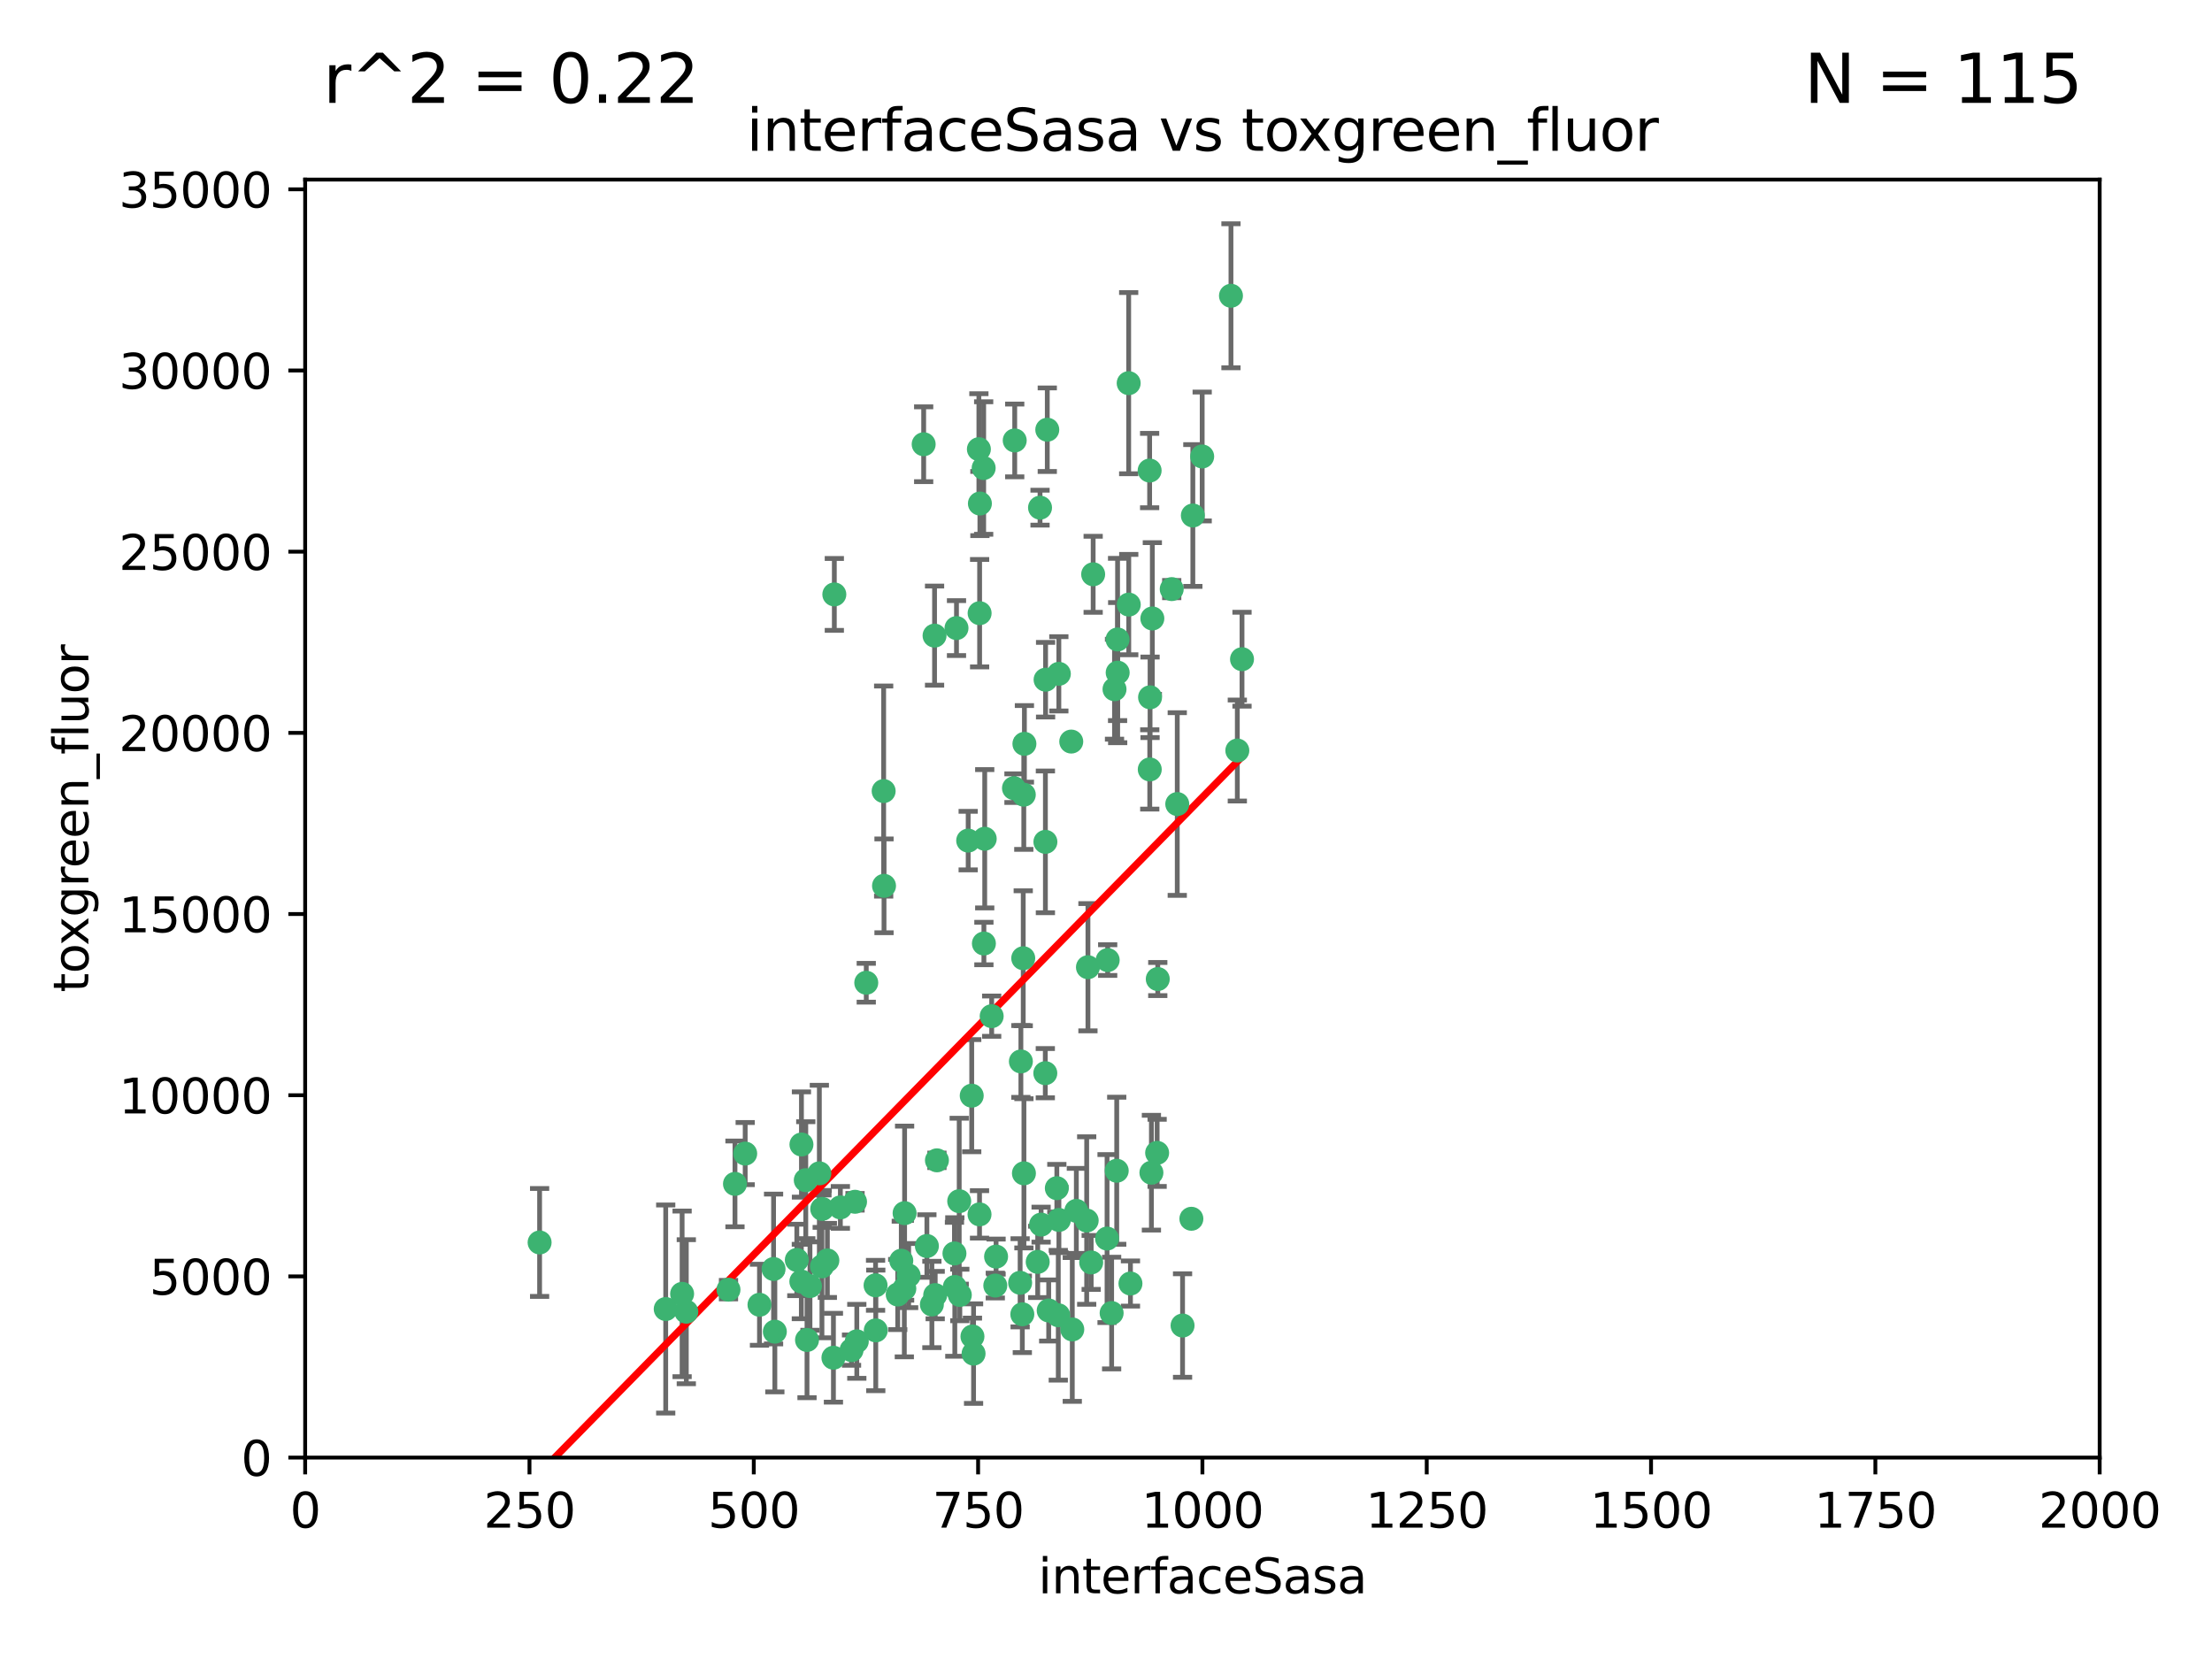 <?xml version="1.0" encoding="utf-8" standalone="no"?>
<!DOCTYPE svg PUBLIC "-//W3C//DTD SVG 1.1//EN"
  "http://www.w3.org/Graphics/SVG/1.1/DTD/svg11.dtd">
<svg xmlns:xlink="http://www.w3.org/1999/xlink" width="460.8pt" height="345.6pt" viewBox="0 0 460.8 345.6" xmlns="http://www.w3.org/2000/svg" version="1.1">
 <defs>
  <style type="text/css">*{stroke-linejoin: round; stroke-linecap: butt}</style>
 </defs>
 <g id="figure_1">
  <g id="patch_1">
   <path d="M 0 345.6 
L 460.8 345.6 
L 460.8 0 
L 0 0 
z
" style="fill: #ffffff"/>
  </g>
  <g id="axes_1">
   <g id="patch_2">
    <path d="M 63.571 303.64 
L 437.4 303.64 
L 437.4 37.411 
L 63.571 37.411 
z
" style="fill: #ffffff"/>
   </g>
   <g id="PathCollection_1">
    <defs>
     <path id="me6526ce9ba" d="M 0 1.118 
C 0.297 1.118 0.581 1 0.791 0.791 
C 1 0.581 1.118 0.297 1.118 0 
C 1.118 -0.297 1 -0.581 0.791 -0.791 
C 0.581 -1 0.297 -1.118 0 -1.118 
C -0.297 -1.118 -0.581 -1 -0.791 -0.791 
C -1 -0.581 -1.118 -0.297 -1.118 0 
C -1.118 0.297 -1 0.581 -0.791 0.791 
C -0.581 1 -0.297 1.118 0 1.118 
z
" style="stroke: #3cb371"/>
    </defs>
    <g clip-path="url(#p2eb5a6b93b)">
     <use xlink:href="#me6526ce9ba" x="239.489" y="98.026" style="fill: #3cb371; stroke: #3cb371"/>
     <use xlink:href="#me6526ce9ba" x="250.437" y="95.094" style="fill: #3cb371; stroke: #3cb371"/>
     <use xlink:href="#me6526ce9ba" x="218.168" y="89.516" style="fill: #3cb371; stroke: #3cb371"/>
     <use xlink:href="#me6526ce9ba" x="240.054" y="128.839" style="fill: #3cb371; stroke: #3cb371"/>
     <use xlink:href="#me6526ce9ba" x="258.734" y="137.321" style="fill: #3cb371; stroke: #3cb371"/>
     <use xlink:href="#me6526ce9ba" x="211.385" y="91.754" style="fill: #3cb371; stroke: #3cb371"/>
     <use xlink:href="#me6526ce9ba" x="235.142" y="125.947" style="fill: #3cb371; stroke: #3cb371"/>
     <use xlink:href="#me6526ce9ba" x="223.161" y="154.483" style="fill: #3cb371; stroke: #3cb371"/>
     <use xlink:href="#me6526ce9ba" x="248.491" y="107.386" style="fill: #3cb371; stroke: #3cb371"/>
     <use xlink:href="#me6526ce9ba" x="227.725" y="119.635" style="fill: #3cb371; stroke: #3cb371"/>
     <use xlink:href="#me6526ce9ba" x="235.125" y="79.819" style="fill: #3cb371; stroke: #3cb371"/>
     <use xlink:href="#me6526ce9ba" x="244.091" y="122.72" style="fill: #3cb371; stroke: #3cb371"/>
     <use xlink:href="#me6526ce9ba" x="241.185" y="203.953" style="fill: #3cb371; stroke: #3cb371"/>
     <use xlink:href="#me6526ce9ba" x="213.404" y="154.954" style="fill: #3cb371; stroke: #3cb371"/>
     <use xlink:href="#me6526ce9ba" x="204.131" y="104.896" style="fill: #3cb371; stroke: #3cb371"/>
     <use xlink:href="#me6526ce9ba" x="257.757" y="156.348" style="fill: #3cb371; stroke: #3cb371"/>
     <use xlink:href="#me6526ce9ba" x="216.658" y="105.756" style="fill: #3cb371; stroke: #3cb371"/>
     <use xlink:href="#me6526ce9ba" x="204.916" y="97.498" style="fill: #3cb371; stroke: #3cb371"/>
     <use xlink:href="#me6526ce9ba" x="192.417" y="92.545" style="fill: #3cb371; stroke: #3cb371"/>
     <use xlink:href="#me6526ce9ba" x="213.275" y="165.548" style="fill: #3cb371; stroke: #3cb371"/>
     <use xlink:href="#me6526ce9ba" x="206.585" y="211.686" style="fill: #3cb371; stroke: #3cb371"/>
     <use xlink:href="#me6526ce9ba" x="239.86" y="244.292" style="fill: #3cb371; stroke: #3cb371"/>
     <use xlink:href="#me6526ce9ba" x="230.751" y="200.005" style="fill: #3cb371; stroke: #3cb371"/>
     <use xlink:href="#me6526ce9ba" x="199.256" y="130.84" style="fill: #3cb371; stroke: #3cb371"/>
     <use xlink:href="#me6526ce9ba" x="216.882" y="255.109" style="fill: #3cb371; stroke: #3cb371"/>
     <use xlink:href="#me6526ce9ba" x="213.159" y="199.62" style="fill: #3cb371; stroke: #3cb371"/>
     <use xlink:href="#me6526ce9ba" x="217.777" y="175.376" style="fill: #3cb371; stroke: #3cb371"/>
     <use xlink:href="#me6526ce9ba" x="220.577" y="140.37" style="fill: #3cb371; stroke: #3cb371"/>
     <use xlink:href="#me6526ce9ba" x="203.92" y="93.572" style="fill: #3cb371; stroke: #3cb371"/>
     <use xlink:href="#me6526ce9ba" x="204.073" y="127.738" style="fill: #3cb371; stroke: #3cb371"/>
     <use xlink:href="#me6526ce9ba" x="239.579" y="145.262" style="fill: #3cb371; stroke: #3cb371"/>
     <use xlink:href="#me6526ce9ba" x="226.377" y="254.258" style="fill: #3cb371; stroke: #3cb371"/>
     <use xlink:href="#me6526ce9ba" x="227.314" y="262.988" style="fill: #3cb371; stroke: #3cb371"/>
     <use xlink:href="#me6526ce9ba" x="232.833" y="140.122" style="fill: #3cb371; stroke: #3cb371"/>
     <use xlink:href="#me6526ce9ba" x="232.635" y="243.887" style="fill: #3cb371; stroke: #3cb371"/>
     <use xlink:href="#me6526ce9ba" x="231.574" y="273.532" style="fill: #3cb371; stroke: #3cb371"/>
     <use xlink:href="#me6526ce9ba" x="256.433" y="61.614" style="fill: #3cb371; stroke: #3cb371"/>
     <use xlink:href="#me6526ce9ba" x="216.174" y="262.875" style="fill: #3cb371; stroke: #3cb371"/>
     <use xlink:href="#me6526ce9ba" x="220.589" y="254.138" style="fill: #3cb371; stroke: #3cb371"/>
     <use xlink:href="#me6526ce9ba" x="230.62" y="258.016" style="fill: #3cb371; stroke: #3cb371"/>
     <use xlink:href="#me6526ce9ba" x="194.686" y="132.411" style="fill: #3cb371; stroke: #3cb371"/>
     <use xlink:href="#me6526ce9ba" x="212.968" y="273.79" style="fill: #3cb371; stroke: #3cb371"/>
     <use xlink:href="#me6526ce9ba" x="178.12" y="250.352" style="fill: #3cb371; stroke: #3cb371"/>
     <use xlink:href="#me6526ce9ba" x="246.349" y="276.134" style="fill: #3cb371; stroke: #3cb371"/>
     <use xlink:href="#me6526ce9ba" x="248.185" y="253.893" style="fill: #3cb371; stroke: #3cb371"/>
     <use xlink:href="#me6526ce9ba" x="220.157" y="247.522" style="fill: #3cb371; stroke: #3cb371"/>
     <use xlink:href="#me6526ce9ba" x="235.495" y="267.383" style="fill: #3cb371; stroke: #3cb371"/>
     <use xlink:href="#me6526ce9ba" x="180.458" y="204.723" style="fill: #3cb371; stroke: #3cb371"/>
     <use xlink:href="#me6526ce9ba" x="211.23" y="164.19" style="fill: #3cb371; stroke: #3cb371"/>
     <use xlink:href="#me6526ce9ba" x="232.811" y="133.213" style="fill: #3cb371; stroke: #3cb371"/>
     <use xlink:href="#me6526ce9ba" x="202.811" y="281.982" style="fill: #3cb371; stroke: #3cb371"/>
     <use xlink:href="#me6526ce9ba" x="223.376" y="276.945" style="fill: #3cb371; stroke: #3cb371"/>
     <use xlink:href="#me6526ce9ba" x="239.516" y="160.289" style="fill: #3cb371; stroke: #3cb371"/>
     <use xlink:href="#me6526ce9ba" x="204.964" y="196.552" style="fill: #3cb371; stroke: #3cb371"/>
     <use xlink:href="#me6526ce9ba" x="212.512" y="267.229" style="fill: #3cb371; stroke: #3cb371"/>
     <use xlink:href="#me6526ce9ba" x="198.905" y="268.102" style="fill: #3cb371; stroke: #3cb371"/>
     <use xlink:href="#me6526ce9ba" x="202.578" y="278.414" style="fill: #3cb371; stroke: #3cb371"/>
     <use xlink:href="#me6526ce9ba" x="188.387" y="268.44" style="fill: #3cb371; stroke: #3cb371"/>
     <use xlink:href="#me6526ce9ba" x="212.669" y="221.118" style="fill: #3cb371; stroke: #3cb371"/>
     <use xlink:href="#me6526ce9ba" x="205.136" y="174.728" style="fill: #3cb371; stroke: #3cb371"/>
     <use xlink:href="#me6526ce9ba" x="194.819" y="269.79" style="fill: #3cb371; stroke: #3cb371"/>
     <use xlink:href="#me6526ce9ba" x="194.129" y="271.745" style="fill: #3cb371; stroke: #3cb371"/>
     <use xlink:href="#me6526ce9ba" x="218.463" y="272.996" style="fill: #3cb371; stroke: #3cb371"/>
     <use xlink:href="#me6526ce9ba" x="213.303" y="244.424" style="fill: #3cb371; stroke: #3cb371"/>
     <use xlink:href="#me6526ce9ba" x="161.148" y="264.357" style="fill: #3cb371; stroke: #3cb371"/>
     <use xlink:href="#me6526ce9ba" x="217.815" y="141.593" style="fill: #3cb371; stroke: #3cb371"/>
     <use xlink:href="#me6526ce9ba" x="177.389" y="281.256" style="fill: #3cb371; stroke: #3cb371"/>
     <use xlink:href="#me6526ce9ba" x="201.69" y="175.112" style="fill: #3cb371; stroke: #3cb371"/>
     <use xlink:href="#me6526ce9ba" x="199.948" y="269.764" style="fill: #3cb371; stroke: #3cb371"/>
     <use xlink:href="#me6526ce9ba" x="182.396" y="267.759" style="fill: #3cb371; stroke: #3cb371"/>
     <use xlink:href="#me6526ce9ba" x="151.757" y="268.66" style="fill: #3cb371; stroke: #3cb371"/>
     <use xlink:href="#me6526ce9ba" x="207.338" y="267.805" style="fill: #3cb371; stroke: #3cb371"/>
     <use xlink:href="#me6526ce9ba" x="175.066" y="251.524" style="fill: #3cb371; stroke: #3cb371"/>
     <use xlink:href="#me6526ce9ba" x="199.821" y="250.228" style="fill: #3cb371; stroke: #3cb371"/>
     <use xlink:href="#me6526ce9ba" x="166.935" y="266.964" style="fill: #3cb371; stroke: #3cb371"/>
     <use xlink:href="#me6526ce9ba" x="198.83" y="261.117" style="fill: #3cb371; stroke: #3cb371"/>
     <use xlink:href="#me6526ce9ba" x="184.082" y="164.794" style="fill: #3cb371; stroke: #3cb371"/>
     <use xlink:href="#me6526ce9ba" x="207.501" y="261.772" style="fill: #3cb371; stroke: #3cb371"/>
     <use xlink:href="#me6526ce9ba" x="187.755" y="262.628" style="fill: #3cb371; stroke: #3cb371"/>
     <use xlink:href="#me6526ce9ba" x="172.357" y="262.571" style="fill: #3cb371; stroke: #3cb371"/>
     <use xlink:href="#me6526ce9ba" x="165.991" y="262.474" style="fill: #3cb371; stroke: #3cb371"/>
     <use xlink:href="#me6526ce9ba" x="232.174" y="143.576" style="fill: #3cb371; stroke: #3cb371"/>
     <use xlink:href="#me6526ce9ba" x="167.858" y="245.856" style="fill: #3cb371; stroke: #3cb371"/>
     <use xlink:href="#me6526ce9ba" x="166.957" y="238.42" style="fill: #3cb371; stroke: #3cb371"/>
     <use xlink:href="#me6526ce9ba" x="224.222" y="252.246" style="fill: #3cb371; stroke: #3cb371"/>
     <use xlink:href="#me6526ce9ba" x="241.052" y="240.162" style="fill: #3cb371; stroke: #3cb371"/>
     <use xlink:href="#me6526ce9ba" x="193.088" y="259.568" style="fill: #3cb371; stroke: #3cb371"/>
     <use xlink:href="#me6526ce9ba" x="112.41" y="258.827" style="fill: #3cb371; stroke: #3cb371"/>
     <use xlink:href="#me6526ce9ba" x="171.281" y="251.838" style="fill: #3cb371; stroke: #3cb371"/>
     <use xlink:href="#me6526ce9ba" x="178.488" y="279.423" style="fill: #3cb371; stroke: #3cb371"/>
     <use xlink:href="#me6526ce9ba" x="245.245" y="167.495" style="fill: #3cb371; stroke: #3cb371"/>
     <use xlink:href="#me6526ce9ba" x="188.445" y="252.723" style="fill: #3cb371; stroke: #3cb371"/>
     <use xlink:href="#me6526ce9ba" x="217.757" y="223.562" style="fill: #3cb371; stroke: #3cb371"/>
     <use xlink:href="#me6526ce9ba" x="170.686" y="244.428" style="fill: #3cb371; stroke: #3cb371"/>
     <use xlink:href="#me6526ce9ba" x="173.619" y="282.837" style="fill: #3cb371; stroke: #3cb371"/>
     <use xlink:href="#me6526ce9ba" x="142.971" y="273.254" style="fill: #3cb371; stroke: #3cb371"/>
     <use xlink:href="#me6526ce9ba" x="220.46" y="273.991" style="fill: #3cb371; stroke: #3cb371"/>
     <use xlink:href="#me6526ce9ba" x="173.806" y="123.828" style="fill: #3cb371; stroke: #3cb371"/>
     <use xlink:href="#me6526ce9ba" x="155.238" y="240.314" style="fill: #3cb371; stroke: #3cb371"/>
     <use xlink:href="#me6526ce9ba" x="161.415" y="277.409" style="fill: #3cb371; stroke: #3cb371"/>
     <use xlink:href="#me6526ce9ba" x="195.181" y="241.718" style="fill: #3cb371; stroke: #3cb371"/>
     <use xlink:href="#me6526ce9ba" x="168.116" y="279.141" style="fill: #3cb371; stroke: #3cb371"/>
     <use xlink:href="#me6526ce9ba" x="138.681" y="272.694" style="fill: #3cb371; stroke: #3cb371"/>
     <use xlink:href="#me6526ce9ba" x="204.052" y="252.978" style="fill: #3cb371; stroke: #3cb371"/>
     <use xlink:href="#me6526ce9ba" x="187.013" y="269.669" style="fill: #3cb371; stroke: #3cb371"/>
     <use xlink:href="#me6526ce9ba" x="158.215" y="271.808" style="fill: #3cb371; stroke: #3cb371"/>
     <use xlink:href="#me6526ce9ba" x="189.29" y="265.728" style="fill: #3cb371; stroke: #3cb371"/>
     <use xlink:href="#me6526ce9ba" x="182.439" y="277.145" style="fill: #3cb371; stroke: #3cb371"/>
     <use xlink:href="#me6526ce9ba" x="226.639" y="201.488" style="fill: #3cb371; stroke: #3cb371"/>
     <use xlink:href="#me6526ce9ba" x="171.225" y="263.81" style="fill: #3cb371; stroke: #3cb371"/>
     <use xlink:href="#me6526ce9ba" x="184.157" y="184.534" style="fill: #3cb371; stroke: #3cb371"/>
     <use xlink:href="#me6526ce9ba" x="153.109" y="246.624" style="fill: #3cb371; stroke: #3cb371"/>
     <use xlink:href="#me6526ce9ba" x="142.096" y="269.532" style="fill: #3cb371; stroke: #3cb371"/>
     <use xlink:href="#me6526ce9ba" x="168.733" y="267.91" style="fill: #3cb371; stroke: #3cb371"/>
     <use xlink:href="#me6526ce9ba" x="202.428" y="228.248" style="fill: #3cb371; stroke: #3cb371"/>
    </g>
   </g>
   <g id="matplotlib.axis_1">
    <g id="xtick_1">
     <g id="line2d_1">
      <defs>
       <path id="me89f275990" d="M 0 0 
L 0 3.5 
" style="stroke: #000000; stroke-width: 0.8"/>
      </defs>
      <g>
       <use xlink:href="#me89f275990" x="63.571" y="303.64" style="stroke: #000000; stroke-width: 0.8"/>
      </g>
     </g>
     <g id="text_1">
      <!-- 0 -->
      <g transform="translate(60.39 318.238)scale(0.1 -0.1)">
       <defs>
        <path id="DejaVuSans-30" d="M 2034 4250 
Q 1547 4250 1301 3770 
Q 1056 3291 1056 2328 
Q 1056 1369 1301 889 
Q 1547 409 2034 409 
Q 2525 409 2770 889 
Q 3016 1369 3016 2328 
Q 3016 3291 2770 3770 
Q 2525 4250 2034 4250 
z
M 2034 4750 
Q 2819 4750 3233 4129 
Q 3647 3509 3647 2328 
Q 3647 1150 3233 529 
Q 2819 -91 2034 -91 
Q 1250 -91 836 529 
Q 422 1150 422 2328 
Q 422 3509 836 4129 
Q 1250 4750 2034 4750 
z
" transform="scale(0.016)"/>
       </defs>
       <use xlink:href="#DejaVuSans-30"/>
      </g>
     </g>
    </g>
    <g id="xtick_2">
     <g id="line2d_2">
      <g>
       <use xlink:href="#me89f275990" x="110.3" y="303.64" style="stroke: #000000; stroke-width: 0.8"/>
      </g>
     </g>
     <g id="text_2">
      <!-- 250 -->
      <g transform="translate(100.756 318.238)scale(0.1 -0.1)">
       <defs>
        <path id="DejaVuSans-32" d="M 1228 531 
L 3431 531 
L 3431 0 
L 469 0 
L 469 531 
Q 828 903 1448 1529 
Q 2069 2156 2228 2338 
Q 2531 2678 2651 2914 
Q 2772 3150 2772 3378 
Q 2772 3750 2511 3984 
Q 2250 4219 1831 4219 
Q 1534 4219 1204 4116 
Q 875 4013 500 3803 
L 500 4441 
Q 881 4594 1212 4672 
Q 1544 4750 1819 4750 
Q 2544 4750 2975 4387 
Q 3406 4025 3406 3419 
Q 3406 3131 3298 2873 
Q 3191 2616 2906 2266 
Q 2828 2175 2409 1742 
Q 1991 1309 1228 531 
z
" transform="scale(0.016)"/>
        <path id="DejaVuSans-35" d="M 691 4666 
L 3169 4666 
L 3169 4134 
L 1269 4134 
L 1269 2991 
Q 1406 3038 1543 3061 
Q 1681 3084 1819 3084 
Q 2600 3084 3056 2656 
Q 3513 2228 3513 1497 
Q 3513 744 3044 326 
Q 2575 -91 1722 -91 
Q 1428 -91 1123 -41 
Q 819 9 494 109 
L 494 744 
Q 775 591 1075 516 
Q 1375 441 1709 441 
Q 2250 441 2565 725 
Q 2881 1009 2881 1497 
Q 2881 1984 2565 2268 
Q 2250 2553 1709 2553 
Q 1456 2553 1204 2497 
Q 953 2441 691 2322 
L 691 4666 
z
" transform="scale(0.016)"/>
       </defs>
       <use xlink:href="#DejaVuSans-32"/>
       <use xlink:href="#DejaVuSans-35" x="63.623"/>
       <use xlink:href="#DejaVuSans-30" x="127.246"/>
      </g>
     </g>
    </g>
    <g id="xtick_3">
     <g id="line2d_3">
      <g>
       <use xlink:href="#me89f275990" x="157.028" y="303.64" style="stroke: #000000; stroke-width: 0.8"/>
      </g>
     </g>
     <g id="text_3">
      <!-- 500 -->
      <g transform="translate(147.485 318.238)scale(0.1 -0.1)">
       <use xlink:href="#DejaVuSans-35"/>
       <use xlink:href="#DejaVuSans-30" x="63.623"/>
       <use xlink:href="#DejaVuSans-30" x="127.246"/>
      </g>
     </g>
    </g>
    <g id="xtick_4">
     <g id="line2d_4">
      <g>
       <use xlink:href="#me89f275990" x="203.757" y="303.64" style="stroke: #000000; stroke-width: 0.8"/>
      </g>
     </g>
     <g id="text_4">
      <!-- 750 -->
      <g transform="translate(194.213 318.238)scale(0.1 -0.1)">
       <defs>
        <path id="DejaVuSans-37" d="M 525 4666 
L 3525 4666 
L 3525 4397 
L 1831 0 
L 1172 0 
L 2766 4134 
L 525 4134 
L 525 4666 
z
" transform="scale(0.016)"/>
       </defs>
       <use xlink:href="#DejaVuSans-37"/>
       <use xlink:href="#DejaVuSans-35" x="63.623"/>
       <use xlink:href="#DejaVuSans-30" x="127.246"/>
      </g>
     </g>
    </g>
    <g id="xtick_5">
     <g id="line2d_5">
      <g>
       <use xlink:href="#me89f275990" x="250.486" y="303.64" style="stroke: #000000; stroke-width: 0.8"/>
      </g>
     </g>
     <g id="text_5">
      <!-- 1000 -->
      <g transform="translate(237.761 318.238)scale(0.1 -0.1)">
       <defs>
        <path id="DejaVuSans-31" d="M 794 531 
L 1825 531 
L 1825 4091 
L 703 3866 
L 703 4441 
L 1819 4666 
L 2450 4666 
L 2450 531 
L 3481 531 
L 3481 0 
L 794 0 
L 794 531 
z
" transform="scale(0.016)"/>
       </defs>
       <use xlink:href="#DejaVuSans-31"/>
       <use xlink:href="#DejaVuSans-30" x="63.623"/>
       <use xlink:href="#DejaVuSans-30" x="127.246"/>
       <use xlink:href="#DejaVuSans-30" x="190.869"/>
      </g>
     </g>
    </g>
    <g id="xtick_6">
     <g id="line2d_6">
      <g>
       <use xlink:href="#me89f275990" x="297.214" y="303.64" style="stroke: #000000; stroke-width: 0.8"/>
      </g>
     </g>
     <g id="text_6">
      <!-- 1250 -->
      <g transform="translate(284.489 318.238)scale(0.1 -0.1)">
       <use xlink:href="#DejaVuSans-31"/>
       <use xlink:href="#DejaVuSans-32" x="63.623"/>
       <use xlink:href="#DejaVuSans-35" x="127.246"/>
       <use xlink:href="#DejaVuSans-30" x="190.869"/>
      </g>
     </g>
    </g>
    <g id="xtick_7">
     <g id="line2d_7">
      <g>
       <use xlink:href="#me89f275990" x="343.943" y="303.64" style="stroke: #000000; stroke-width: 0.8"/>
      </g>
     </g>
     <g id="text_7">
      <!-- 1500 -->
      <g transform="translate(331.218 318.238)scale(0.1 -0.1)">
       <use xlink:href="#DejaVuSans-31"/>
       <use xlink:href="#DejaVuSans-35" x="63.623"/>
       <use xlink:href="#DejaVuSans-30" x="127.246"/>
       <use xlink:href="#DejaVuSans-30" x="190.869"/>
      </g>
     </g>
    </g>
    <g id="xtick_8">
     <g id="line2d_8">
      <g>
       <use xlink:href="#me89f275990" x="390.671" y="303.64" style="stroke: #000000; stroke-width: 0.8"/>
      </g>
     </g>
     <g id="text_8">
      <!-- 1750 -->
      <g transform="translate(377.946 318.238)scale(0.1 -0.1)">
       <use xlink:href="#DejaVuSans-31"/>
       <use xlink:href="#DejaVuSans-37" x="63.623"/>
       <use xlink:href="#DejaVuSans-35" x="127.246"/>
       <use xlink:href="#DejaVuSans-30" x="190.869"/>
      </g>
     </g>
    </g>
    <g id="xtick_9">
     <g id="line2d_9">
      <g>
       <use xlink:href="#me89f275990" x="437.4" y="303.64" style="stroke: #000000; stroke-width: 0.8"/>
      </g>
     </g>
     <g id="text_9">
      <!-- 2000 -->
      <g transform="translate(424.675 318.238)scale(0.1 -0.1)">
       <use xlink:href="#DejaVuSans-32"/>
       <use xlink:href="#DejaVuSans-30" x="63.623"/>
       <use xlink:href="#DejaVuSans-30" x="127.246"/>
       <use xlink:href="#DejaVuSans-30" x="190.869"/>
      </g>
     </g>
    </g>
    <g id="text_10">
     <!-- interfaceSasa -->
     <g transform="translate(216.279 331.917)scale(0.1 -0.1)">
      <defs>
       <path id="DejaVuSans-69" d="M 603 3500 
L 1178 3500 
L 1178 0 
L 603 0 
L 603 3500 
z
M 603 4863 
L 1178 4863 
L 1178 4134 
L 603 4134 
L 603 4863 
z
" transform="scale(0.016)"/>
       <path id="DejaVuSans-6e" d="M 3513 2113 
L 3513 0 
L 2938 0 
L 2938 2094 
Q 2938 2591 2744 2837 
Q 2550 3084 2163 3084 
Q 1697 3084 1428 2787 
Q 1159 2491 1159 1978 
L 1159 0 
L 581 0 
L 581 3500 
L 1159 3500 
L 1159 2956 
Q 1366 3272 1645 3428 
Q 1925 3584 2291 3584 
Q 2894 3584 3203 3211 
Q 3513 2838 3513 2113 
z
" transform="scale(0.016)"/>
       <path id="DejaVuSans-74" d="M 1172 4494 
L 1172 3500 
L 2356 3500 
L 2356 3053 
L 1172 3053 
L 1172 1153 
Q 1172 725 1289 603 
Q 1406 481 1766 481 
L 2356 481 
L 2356 0 
L 1766 0 
Q 1100 0 847 248 
Q 594 497 594 1153 
L 594 3053 
L 172 3053 
L 172 3500 
L 594 3500 
L 594 4494 
L 1172 4494 
z
" transform="scale(0.016)"/>
       <path id="DejaVuSans-65" d="M 3597 1894 
L 3597 1613 
L 953 1613 
Q 991 1019 1311 708 
Q 1631 397 2203 397 
Q 2534 397 2845 478 
Q 3156 559 3463 722 
L 3463 178 
Q 3153 47 2828 -22 
Q 2503 -91 2169 -91 
Q 1331 -91 842 396 
Q 353 884 353 1716 
Q 353 2575 817 3079 
Q 1281 3584 2069 3584 
Q 2775 3584 3186 3129 
Q 3597 2675 3597 1894 
z
M 3022 2063 
Q 3016 2534 2758 2815 
Q 2500 3097 2075 3097 
Q 1594 3097 1305 2825 
Q 1016 2553 972 2059 
L 3022 2063 
z
" transform="scale(0.016)"/>
       <path id="DejaVuSans-72" d="M 2631 2963 
Q 2534 3019 2420 3045 
Q 2306 3072 2169 3072 
Q 1681 3072 1420 2755 
Q 1159 2438 1159 1844 
L 1159 0 
L 581 0 
L 581 3500 
L 1159 3500 
L 1159 2956 
Q 1341 3275 1631 3429 
Q 1922 3584 2338 3584 
Q 2397 3584 2469 3576 
Q 2541 3569 2628 3553 
L 2631 2963 
z
" transform="scale(0.016)"/>
       <path id="DejaVuSans-66" d="M 2375 4863 
L 2375 4384 
L 1825 4384 
Q 1516 4384 1395 4259 
Q 1275 4134 1275 3809 
L 1275 3500 
L 2222 3500 
L 2222 3053 
L 1275 3053 
L 1275 0 
L 697 0 
L 697 3053 
L 147 3053 
L 147 3500 
L 697 3500 
L 697 3744 
Q 697 4328 969 4595 
Q 1241 4863 1831 4863 
L 2375 4863 
z
" transform="scale(0.016)"/>
       <path id="DejaVuSans-61" d="M 2194 1759 
Q 1497 1759 1228 1600 
Q 959 1441 959 1056 
Q 959 750 1161 570 
Q 1363 391 1709 391 
Q 2188 391 2477 730 
Q 2766 1069 2766 1631 
L 2766 1759 
L 2194 1759 
z
M 3341 1997 
L 3341 0 
L 2766 0 
L 2766 531 
Q 2569 213 2275 61 
Q 1981 -91 1556 -91 
Q 1019 -91 701 211 
Q 384 513 384 1019 
Q 384 1609 779 1909 
Q 1175 2209 1959 2209 
L 2766 2209 
L 2766 2266 
Q 2766 2663 2505 2880 
Q 2244 3097 1772 3097 
Q 1472 3097 1187 3025 
Q 903 2953 641 2809 
L 641 3341 
Q 956 3463 1253 3523 
Q 1550 3584 1831 3584 
Q 2591 3584 2966 3190 
Q 3341 2797 3341 1997 
z
" transform="scale(0.016)"/>
       <path id="DejaVuSans-63" d="M 3122 3366 
L 3122 2828 
Q 2878 2963 2633 3030 
Q 2388 3097 2138 3097 
Q 1578 3097 1268 2742 
Q 959 2388 959 1747 
Q 959 1106 1268 751 
Q 1578 397 2138 397 
Q 2388 397 2633 464 
Q 2878 531 3122 666 
L 3122 134 
Q 2881 22 2623 -34 
Q 2366 -91 2075 -91 
Q 1284 -91 818 406 
Q 353 903 353 1747 
Q 353 2603 823 3093 
Q 1294 3584 2113 3584 
Q 2378 3584 2631 3529 
Q 2884 3475 3122 3366 
z
" transform="scale(0.016)"/>
       <path id="DejaVuSans-53" d="M 3425 4513 
L 3425 3897 
Q 3066 4069 2747 4153 
Q 2428 4238 2131 4238 
Q 1616 4238 1336 4038 
Q 1056 3838 1056 3469 
Q 1056 3159 1242 3001 
Q 1428 2844 1947 2747 
L 2328 2669 
Q 3034 2534 3370 2195 
Q 3706 1856 3706 1288 
Q 3706 609 3251 259 
Q 2797 -91 1919 -91 
Q 1588 -91 1214 -16 
Q 841 59 441 206 
L 441 856 
Q 825 641 1194 531 
Q 1563 422 1919 422 
Q 2459 422 2753 634 
Q 3047 847 3047 1241 
Q 3047 1584 2836 1778 
Q 2625 1972 2144 2069 
L 1759 2144 
Q 1053 2284 737 2584 
Q 422 2884 422 3419 
Q 422 4038 858 4394 
Q 1294 4750 2059 4750 
Q 2388 4750 2728 4690 
Q 3069 4631 3425 4513 
z
" transform="scale(0.016)"/>
       <path id="DejaVuSans-73" d="M 2834 3397 
L 2834 2853 
Q 2591 2978 2328 3040 
Q 2066 3103 1784 3103 
Q 1356 3103 1142 2972 
Q 928 2841 928 2578 
Q 928 2378 1081 2264 
Q 1234 2150 1697 2047 
L 1894 2003 
Q 2506 1872 2764 1633 
Q 3022 1394 3022 966 
Q 3022 478 2636 193 
Q 2250 -91 1575 -91 
Q 1294 -91 989 -36 
Q 684 19 347 128 
L 347 722 
Q 666 556 975 473 
Q 1284 391 1588 391 
Q 1994 391 2212 530 
Q 2431 669 2431 922 
Q 2431 1156 2273 1281 
Q 2116 1406 1581 1522 
L 1381 1569 
Q 847 1681 609 1914 
Q 372 2147 372 2553 
Q 372 3047 722 3315 
Q 1072 3584 1716 3584 
Q 2034 3584 2315 3537 
Q 2597 3491 2834 3397 
z
" transform="scale(0.016)"/>
      </defs>
      <use xlink:href="#DejaVuSans-69"/>
      <use xlink:href="#DejaVuSans-6e" x="27.783"/>
      <use xlink:href="#DejaVuSans-74" x="91.162"/>
      <use xlink:href="#DejaVuSans-65" x="130.371"/>
      <use xlink:href="#DejaVuSans-72" x="191.895"/>
      <use xlink:href="#DejaVuSans-66" x="233.008"/>
      <use xlink:href="#DejaVuSans-61" x="268.213"/>
      <use xlink:href="#DejaVuSans-63" x="329.492"/>
      <use xlink:href="#DejaVuSans-65" x="384.473"/>
      <use xlink:href="#DejaVuSans-53" x="445.996"/>
      <use xlink:href="#DejaVuSans-61" x="509.473"/>
      <use xlink:href="#DejaVuSans-73" x="570.752"/>
      <use xlink:href="#DejaVuSans-61" x="622.852"/>
     </g>
    </g>
   </g>
   <g id="matplotlib.axis_2">
    <g id="ytick_1">
     <g id="line2d_10">
      <defs>
       <path id="m2fbabd4c6b" d="M 0 0 
L -3.5 0 
" style="stroke: #000000; stroke-width: 0.8"/>
      </defs>
      <g>
       <use xlink:href="#m2fbabd4c6b" x="63.571" y="303.64" style="stroke: #000000; stroke-width: 0.8"/>
      </g>
     </g>
     <g id="text_11">
      <!-- 0 -->
      <g transform="translate(50.209 307.439)scale(0.1 -0.1)">
       <use xlink:href="#DejaVuSans-30"/>
      </g>
     </g>
    </g>
    <g id="ytick_2">
     <g id="line2d_11">
      <g>
       <use xlink:href="#m2fbabd4c6b" x="63.571" y="265.897" style="stroke: #000000; stroke-width: 0.8"/>
      </g>
     </g>
     <g id="text_12">
      <!-- 5000 -->
      <g transform="translate(31.121 269.696)scale(0.1 -0.1)">
       <use xlink:href="#DejaVuSans-35"/>
       <use xlink:href="#DejaVuSans-30" x="63.623"/>
       <use xlink:href="#DejaVuSans-30" x="127.246"/>
       <use xlink:href="#DejaVuSans-30" x="190.869"/>
      </g>
     </g>
    </g>
    <g id="ytick_3">
     <g id="line2d_12">
      <g>
       <use xlink:href="#m2fbabd4c6b" x="63.571" y="228.154" style="stroke: #000000; stroke-width: 0.8"/>
      </g>
     </g>
     <g id="text_13">
      <!-- 10000 -->
      <g transform="translate(24.759 231.953)scale(0.1 -0.1)">
       <use xlink:href="#DejaVuSans-31"/>
       <use xlink:href="#DejaVuSans-30" x="63.623"/>
       <use xlink:href="#DejaVuSans-30" x="127.246"/>
       <use xlink:href="#DejaVuSans-30" x="190.869"/>
       <use xlink:href="#DejaVuSans-30" x="254.492"/>
      </g>
     </g>
    </g>
    <g id="ytick_4">
     <g id="line2d_13">
      <g>
       <use xlink:href="#m2fbabd4c6b" x="63.571" y="190.411" style="stroke: #000000; stroke-width: 0.8"/>
      </g>
     </g>
     <g id="text_14">
      <!-- 15000 -->
      <g transform="translate(24.759 194.21)scale(0.1 -0.1)">
       <use xlink:href="#DejaVuSans-31"/>
       <use xlink:href="#DejaVuSans-35" x="63.623"/>
       <use xlink:href="#DejaVuSans-30" x="127.246"/>
       <use xlink:href="#DejaVuSans-30" x="190.869"/>
       <use xlink:href="#DejaVuSans-30" x="254.492"/>
      </g>
     </g>
    </g>
    <g id="ytick_5">
     <g id="line2d_14">
      <g>
       <use xlink:href="#m2fbabd4c6b" x="63.571" y="152.668" style="stroke: #000000; stroke-width: 0.8"/>
      </g>
     </g>
     <g id="text_15">
      <!-- 20000 -->
      <g transform="translate(24.759 156.467)scale(0.1 -0.1)">
       <use xlink:href="#DejaVuSans-32"/>
       <use xlink:href="#DejaVuSans-30" x="63.623"/>
       <use xlink:href="#DejaVuSans-30" x="127.246"/>
       <use xlink:href="#DejaVuSans-30" x="190.869"/>
       <use xlink:href="#DejaVuSans-30" x="254.492"/>
      </g>
     </g>
    </g>
    <g id="ytick_6">
     <g id="line2d_15">
      <g>
       <use xlink:href="#m2fbabd4c6b" x="63.571" y="114.925" style="stroke: #000000; stroke-width: 0.8"/>
      </g>
     </g>
     <g id="text_16">
      <!-- 25000 -->
      <g transform="translate(24.759 118.724)scale(0.1 -0.1)">
       <use xlink:href="#DejaVuSans-32"/>
       <use xlink:href="#DejaVuSans-35" x="63.623"/>
       <use xlink:href="#DejaVuSans-30" x="127.246"/>
       <use xlink:href="#DejaVuSans-30" x="190.869"/>
       <use xlink:href="#DejaVuSans-30" x="254.492"/>
      </g>
     </g>
    </g>
    <g id="ytick_7">
     <g id="line2d_16">
      <g>
       <use xlink:href="#m2fbabd4c6b" x="63.571" y="77.181" style="stroke: #000000; stroke-width: 0.8"/>
      </g>
     </g>
     <g id="text_17">
      <!-- 30000 -->
      <g transform="translate(24.759 80.981)scale(0.1 -0.1)">
       <defs>
        <path id="DejaVuSans-33" d="M 2597 2516 
Q 3050 2419 3304 2112 
Q 3559 1806 3559 1356 
Q 3559 666 3084 287 
Q 2609 -91 1734 -91 
Q 1441 -91 1130 -33 
Q 819 25 488 141 
L 488 750 
Q 750 597 1062 519 
Q 1375 441 1716 441 
Q 2309 441 2620 675 
Q 2931 909 2931 1356 
Q 2931 1769 2642 2001 
Q 2353 2234 1838 2234 
L 1294 2234 
L 1294 2753 
L 1863 2753 
Q 2328 2753 2575 2939 
Q 2822 3125 2822 3475 
Q 2822 3834 2567 4026 
Q 2313 4219 1838 4219 
Q 1578 4219 1281 4162 
Q 984 4106 628 3988 
L 628 4550 
Q 988 4650 1302 4700 
Q 1616 4750 1894 4750 
Q 2613 4750 3031 4423 
Q 3450 4097 3450 3541 
Q 3450 3153 3228 2886 
Q 3006 2619 2597 2516 
z
" transform="scale(0.016)"/>
       </defs>
       <use xlink:href="#DejaVuSans-33"/>
       <use xlink:href="#DejaVuSans-30" x="63.623"/>
       <use xlink:href="#DejaVuSans-30" x="127.246"/>
       <use xlink:href="#DejaVuSans-30" x="190.869"/>
       <use xlink:href="#DejaVuSans-30" x="254.492"/>
      </g>
     </g>
    </g>
    <g id="ytick_8">
     <g id="line2d_17">
      <g>
       <use xlink:href="#m2fbabd4c6b" x="63.571" y="39.438" style="stroke: #000000; stroke-width: 0.8"/>
      </g>
     </g>
     <g id="text_18">
      <!-- 35000 -->
      <g transform="translate(24.759 43.238)scale(0.1 -0.1)">
       <use xlink:href="#DejaVuSans-33"/>
       <use xlink:href="#DejaVuSans-35" x="63.623"/>
       <use xlink:href="#DejaVuSans-30" x="127.246"/>
       <use xlink:href="#DejaVuSans-30" x="190.869"/>
       <use xlink:href="#DejaVuSans-30" x="254.492"/>
      </g>
     </g>
    </g>
    <g id="text_19">
     <!-- toxgreen_fluor -->
     <g transform="translate(18.401 206.72)rotate(-90)scale(0.1 -0.1)">
      <defs>
       <path id="DejaVuSans-6f" d="M 1959 3097 
Q 1497 3097 1228 2736 
Q 959 2375 959 1747 
Q 959 1119 1226 758 
Q 1494 397 1959 397 
Q 2419 397 2687 759 
Q 2956 1122 2956 1747 
Q 2956 2369 2687 2733 
Q 2419 3097 1959 3097 
z
M 1959 3584 
Q 2709 3584 3137 3096 
Q 3566 2609 3566 1747 
Q 3566 888 3137 398 
Q 2709 -91 1959 -91 
Q 1206 -91 779 398 
Q 353 888 353 1747 
Q 353 2609 779 3096 
Q 1206 3584 1959 3584 
z
" transform="scale(0.016)"/>
       <path id="DejaVuSans-78" d="M 3513 3500 
L 2247 1797 
L 3578 0 
L 2900 0 
L 1881 1375 
L 863 0 
L 184 0 
L 1544 1831 
L 300 3500 
L 978 3500 
L 1906 2253 
L 2834 3500 
L 3513 3500 
z
" transform="scale(0.016)"/>
       <path id="DejaVuSans-67" d="M 2906 1791 
Q 2906 2416 2648 2759 
Q 2391 3103 1925 3103 
Q 1463 3103 1205 2759 
Q 947 2416 947 1791 
Q 947 1169 1205 825 
Q 1463 481 1925 481 
Q 2391 481 2648 825 
Q 2906 1169 2906 1791 
z
M 3481 434 
Q 3481 -459 3084 -895 
Q 2688 -1331 1869 -1331 
Q 1566 -1331 1297 -1286 
Q 1028 -1241 775 -1147 
L 775 -588 
Q 1028 -725 1275 -790 
Q 1522 -856 1778 -856 
Q 2344 -856 2625 -561 
Q 2906 -266 2906 331 
L 2906 616 
Q 2728 306 2450 153 
Q 2172 0 1784 0 
Q 1141 0 747 490 
Q 353 981 353 1791 
Q 353 2603 747 3093 
Q 1141 3584 1784 3584 
Q 2172 3584 2450 3431 
Q 2728 3278 2906 2969 
L 2906 3500 
L 3481 3500 
L 3481 434 
z
" transform="scale(0.016)"/>
       <path id="DejaVuSans-5f" d="M 3263 -1063 
L 3263 -1509 
L -63 -1509 
L -63 -1063 
L 3263 -1063 
z
" transform="scale(0.016)"/>
       <path id="DejaVuSans-6c" d="M 603 4863 
L 1178 4863 
L 1178 0 
L 603 0 
L 603 4863 
z
" transform="scale(0.016)"/>
       <path id="DejaVuSans-75" d="M 544 1381 
L 544 3500 
L 1119 3500 
L 1119 1403 
Q 1119 906 1312 657 
Q 1506 409 1894 409 
Q 2359 409 2629 706 
Q 2900 1003 2900 1516 
L 2900 3500 
L 3475 3500 
L 3475 0 
L 2900 0 
L 2900 538 
Q 2691 219 2414 64 
Q 2138 -91 1772 -91 
Q 1169 -91 856 284 
Q 544 659 544 1381 
z
M 1991 3584 
L 1991 3584 
z
" transform="scale(0.016)"/>
      </defs>
      <use xlink:href="#DejaVuSans-74"/>
      <use xlink:href="#DejaVuSans-6f" x="39.209"/>
      <use xlink:href="#DejaVuSans-78" x="97.266"/>
      <use xlink:href="#DejaVuSans-67" x="156.445"/>
      <use xlink:href="#DejaVuSans-72" x="219.922"/>
      <use xlink:href="#DejaVuSans-65" x="258.785"/>
      <use xlink:href="#DejaVuSans-65" x="320.309"/>
      <use xlink:href="#DejaVuSans-6e" x="381.832"/>
      <use xlink:href="#DejaVuSans-5f" x="445.211"/>
      <use xlink:href="#DejaVuSans-66" x="495.211"/>
      <use xlink:href="#DejaVuSans-6c" x="530.416"/>
      <use xlink:href="#DejaVuSans-75" x="558.199"/>
      <use xlink:href="#DejaVuSans-6f" x="621.578"/>
      <use xlink:href="#DejaVuSans-72" x="682.76"/>
     </g>
    </g>
   </g>
   <g id="LineCollection_1">
    <path d="M 239.489 105.772 
L 239.489 90.281 
" clip-path="url(#p2eb5a6b93b)" style="fill: none; stroke: #696969"/>
    <path d="M 250.437 108.514 
L 250.437 81.675 
" clip-path="url(#p2eb5a6b93b)" style="fill: none; stroke: #696969"/>
    <path d="M 218.168 98.217 
L 218.168 80.815 
" clip-path="url(#p2eb5a6b93b)" style="fill: none; stroke: #696969"/>
    <path d="M 240.054 144.637 
L 240.054 113.041 
" clip-path="url(#p2eb5a6b93b)" style="fill: none; stroke: #696969"/>
    <path d="M 258.734 147.102 
L 258.734 127.541 
" clip-path="url(#p2eb5a6b93b)" style="fill: none; stroke: #696969"/>
    <path d="M 211.385 99.334 
L 211.385 84.174 
" clip-path="url(#p2eb5a6b93b)" style="fill: none; stroke: #696969"/>
    <path d="M 235.142 136.397 
L 235.142 115.497 
" clip-path="url(#p2eb5a6b93b)" style="fill: none; stroke: #696969"/>
    <path d="M 223.161 155.048 
L 223.161 153.918 
" clip-path="url(#p2eb5a6b93b)" style="fill: none; stroke: #696969"/>
    <path d="M 248.491 122.155 
L 248.491 92.617 
" clip-path="url(#p2eb5a6b93b)" style="fill: none; stroke: #696969"/>
    <path d="M 227.725 127.554 
L 227.725 111.717 
" clip-path="url(#p2eb5a6b93b)" style="fill: none; stroke: #696969"/>
    <path d="M 235.125 98.693 
L 235.125 60.945 
" clip-path="url(#p2eb5a6b93b)" style="fill: none; stroke: #696969"/>
    <path d="M 244.091 124.514 
L 244.091 120.926 
" clip-path="url(#p2eb5a6b93b)" style="fill: none; stroke: #696969"/>
    <path d="M 241.185 207.405 
L 241.185 200.501 
" clip-path="url(#p2eb5a6b93b)" style="fill: none; stroke: #696969"/>
    <path d="M 213.404 162.929 
L 213.404 146.979 
" clip-path="url(#p2eb5a6b93b)" style="fill: none; stroke: #696969"/>
    <path d="M 204.131 111.578 
L 204.131 98.214 
" clip-path="url(#p2eb5a6b93b)" style="fill: none; stroke: #696969"/>
    <path d="M 257.757 166.868 
L 257.757 145.829 
" clip-path="url(#p2eb5a6b93b)" style="fill: none; stroke: #696969"/>
    <path d="M 216.658 109.392 
L 216.658 102.12 
" clip-path="url(#p2eb5a6b93b)" style="fill: none; stroke: #696969"/>
    <path d="M 204.916 111.302 
L 204.916 83.693 
" clip-path="url(#p2eb5a6b93b)" style="fill: none; stroke: #696969"/>
    <path d="M 192.417 100.341 
L 192.417 84.749 
" clip-path="url(#p2eb5a6b93b)" style="fill: none; stroke: #696969"/>
    <path d="M 213.275 176.939 
L 213.275 154.157 
" clip-path="url(#p2eb5a6b93b)" style="fill: none; stroke: #696969"/>
    <path d="M 206.585 215.883 
L 206.585 207.488 
" clip-path="url(#p2eb5a6b93b)" style="fill: none; stroke: #696969"/>
    <path d="M 239.86 256.247 
L 239.86 232.336 
" clip-path="url(#p2eb5a6b93b)" style="fill: none; stroke: #696969"/>
    <path d="M 230.751 203.204 
L 230.751 196.806 
" clip-path="url(#p2eb5a6b93b)" style="fill: none; stroke: #696969"/>
    <path d="M 199.256 136.561 
L 199.256 125.12 
" clip-path="url(#p2eb5a6b93b)" style="fill: none; stroke: #696969"/>
    <path d="M 216.882 258.755 
L 216.882 251.464 
" clip-path="url(#p2eb5a6b93b)" style="fill: none; stroke: #696969"/>
    <path d="M 213.159 213.675 
L 213.159 185.565 
" clip-path="url(#p2eb5a6b93b)" style="fill: none; stroke: #696969"/>
    <path d="M 217.777 190.142 
L 217.777 160.609 
" clip-path="url(#p2eb5a6b93b)" style="fill: none; stroke: #696969"/>
    <path d="M 220.577 148.106 
L 220.577 132.634 
" clip-path="url(#p2eb5a6b93b)" style="fill: none; stroke: #696969"/>
    <path d="M 203.92 105.129 
L 203.92 82.016 
" clip-path="url(#p2eb5a6b93b)" style="fill: none; stroke: #696969"/>
    <path d="M 204.073 138.926 
L 204.073 116.549 
" clip-path="url(#p2eb5a6b93b)" style="fill: none; stroke: #696969"/>
    <path d="M 239.579 153.647 
L 239.579 136.877 
" clip-path="url(#p2eb5a6b93b)" style="fill: none; stroke: #696969"/>
    <path d="M 226.377 271.704 
L 226.377 236.813 
" clip-path="url(#p2eb5a6b93b)" style="fill: none; stroke: #696969"/>
    <path d="M 227.314 268.605 
L 227.314 257.37 
" clip-path="url(#p2eb5a6b93b)" style="fill: none; stroke: #696969"/>
    <path d="M 232.833 154.719 
L 232.833 125.526 
" clip-path="url(#p2eb5a6b93b)" style="fill: none; stroke: #696969"/>
    <path d="M 232.635 259.205 
L 232.635 228.569 
" clip-path="url(#p2eb5a6b93b)" style="fill: none; stroke: #696969"/>
    <path d="M 231.574 285.166 
L 231.574 261.897 
" clip-path="url(#p2eb5a6b93b)" style="fill: none; stroke: #696969"/>
    <path d="M 256.433 76.614 
L 256.433 46.614 
" clip-path="url(#p2eb5a6b93b)" style="fill: none; stroke: #696969"/>
    <path d="M 216.174 270.304 
L 216.174 255.447 
" clip-path="url(#p2eb5a6b93b)" style="fill: none; stroke: #696969"/>
    <path d="M 220.589 260.938 
L 220.589 247.337 
" clip-path="url(#p2eb5a6b93b)" style="fill: none; stroke: #696969"/>
    <path d="M 230.62 275.516 
L 230.62 240.517 
" clip-path="url(#p2eb5a6b93b)" style="fill: none; stroke: #696969"/>
    <path d="M 194.686 142.738 
L 194.686 122.084 
" clip-path="url(#p2eb5a6b93b)" style="fill: none; stroke: #696969"/>
    <path d="M 212.968 281.762 
L 212.968 265.819 
" clip-path="url(#p2eb5a6b93b)" style="fill: none; stroke: #696969"/>
    <path d="M 178.12 252.089 
L 178.12 248.614 
" clip-path="url(#p2eb5a6b93b)" style="fill: none; stroke: #696969"/>
    <path d="M 246.349 286.914 
L 246.349 265.354 
" clip-path="url(#p2eb5a6b93b)" style="fill: none; stroke: #696969"/>
    <path d="M 248.185 254.845 
L 248.185 252.94 
" clip-path="url(#p2eb5a6b93b)" style="fill: none; stroke: #696969"/>
    <path d="M 220.157 252.489 
L 220.157 242.555 
" clip-path="url(#p2eb5a6b93b)" style="fill: none; stroke: #696969"/>
    <path d="M 235.495 272.088 
L 235.495 262.678 
" clip-path="url(#p2eb5a6b93b)" style="fill: none; stroke: #696969"/>
    <path d="M 180.458 208.763 
L 180.458 200.682 
" clip-path="url(#p2eb5a6b93b)" style="fill: none; stroke: #696969"/>
    <path d="M 211.23 167.175 
L 211.23 161.206 
" clip-path="url(#p2eb5a6b93b)" style="fill: none; stroke: #696969"/>
    <path d="M 232.811 150.11 
L 232.811 116.316 
" clip-path="url(#p2eb5a6b93b)" style="fill: none; stroke: #696969"/>
    <path d="M 202.811 292.352 
L 202.811 271.612 
" clip-path="url(#p2eb5a6b93b)" style="fill: none; stroke: #696969"/>
    <path d="M 223.376 291.925 
L 223.376 261.966 
" clip-path="url(#p2eb5a6b93b)" style="fill: none; stroke: #696969"/>
    <path d="M 239.516 168.551 
L 239.516 152.026 
" clip-path="url(#p2eb5a6b93b)" style="fill: none; stroke: #696969"/>
    <path d="M 204.964 200.974 
L 204.964 192.13 
" clip-path="url(#p2eb5a6b93b)" style="fill: none; stroke: #696969"/>
    <path d="M 212.512 276.417 
L 212.512 258.041 
" clip-path="url(#p2eb5a6b93b)" style="fill: none; stroke: #696969"/>
    <path d="M 198.905 282.529 
L 198.905 253.675 
" clip-path="url(#p2eb5a6b93b)" style="fill: none; stroke: #696969"/>
    <path d="M 202.578 282.239 
L 202.578 274.589 
" clip-path="url(#p2eb5a6b93b)" style="fill: none; stroke: #696969"/>
    <path d="M 188.387 282.654 
L 188.387 254.226 
" clip-path="url(#p2eb5a6b93b)" style="fill: none; stroke: #696969"/>
    <path d="M 212.669 228.596 
L 212.669 213.64 
" clip-path="url(#p2eb5a6b93b)" style="fill: none; stroke: #696969"/>
    <path d="M 205.136 189.135 
L 205.136 160.322 
" clip-path="url(#p2eb5a6b93b)" style="fill: none; stroke: #696969"/>
    <path d="M 194.819 274.732 
L 194.819 264.848 
" clip-path="url(#p2eb5a6b93b)" style="fill: none; stroke: #696969"/>
    <path d="M 194.129 280.736 
L 194.129 262.753 
" clip-path="url(#p2eb5a6b93b)" style="fill: none; stroke: #696969"/>
    <path d="M 218.463 279.359 
L 218.463 266.633 
" clip-path="url(#p2eb5a6b93b)" style="fill: none; stroke: #696969"/>
    <path d="M 213.303 259.965 
L 213.303 228.883 
" clip-path="url(#p2eb5a6b93b)" style="fill: none; stroke: #696969"/>
    <path d="M 161.148 279.964 
L 161.148 248.75 
" clip-path="url(#p2eb5a6b93b)" style="fill: none; stroke: #696969"/>
    <path d="M 217.815 149.363 
L 217.815 133.823 
" clip-path="url(#p2eb5a6b93b)" style="fill: none; stroke: #696969"/>
    <path d="M 177.389 284.411 
L 177.389 278.101 
" clip-path="url(#p2eb5a6b93b)" style="fill: none; stroke: #696969"/>
    <path d="M 201.69 181.212 
L 201.69 169.013 
" clip-path="url(#p2eb5a6b93b)" style="fill: none; stroke: #696969"/>
    <path d="M 199.948 275.127 
L 199.948 264.4 
" clip-path="url(#p2eb5a6b93b)" style="fill: none; stroke: #696969"/>
    <path d="M 182.396 272.962 
L 182.396 262.555 
" clip-path="url(#p2eb5a6b93b)" style="fill: none; stroke: #696969"/>
    <path d="M 151.757 270.587 
L 151.757 266.733 
" clip-path="url(#p2eb5a6b93b)" style="fill: none; stroke: #696969"/>
    <path d="M 207.338 270.39 
L 207.338 265.22 
" clip-path="url(#p2eb5a6b93b)" style="fill: none; stroke: #696969"/>
    <path d="M 175.066 255.883 
L 175.066 247.164 
" clip-path="url(#p2eb5a6b93b)" style="fill: none; stroke: #696969"/>
    <path d="M 199.821 267.51 
L 199.821 232.946 
" clip-path="url(#p2eb5a6b93b)" style="fill: none; stroke: #696969"/>
    <path d="M 166.935 274.72 
L 166.935 259.208 
" clip-path="url(#p2eb5a6b93b)" style="fill: none; stroke: #696969"/>
    <path d="M 198.83 267.597 
L 198.83 254.637 
" clip-path="url(#p2eb5a6b93b)" style="fill: none; stroke: #696969"/>
    <path d="M 184.082 186.68 
L 184.082 142.908 
" clip-path="url(#p2eb5a6b93b)" style="fill: none; stroke: #696969"/>
    <path d="M 207.501 265.422 
L 207.501 258.121 
" clip-path="url(#p2eb5a6b93b)" style="fill: none; stroke: #696969"/>
    <path d="M 187.755 270.857 
L 187.755 254.399 
" clip-path="url(#p2eb5a6b93b)" style="fill: none; stroke: #696969"/>
    <path d="M 172.357 270.288 
L 172.357 254.854 
" clip-path="url(#p2eb5a6b93b)" style="fill: none; stroke: #696969"/>
    <path d="M 165.991 269.915 
L 165.991 255.033 
" clip-path="url(#p2eb5a6b93b)" style="fill: none; stroke: #696969"/>
    <path d="M 232.174 153.98 
L 232.174 133.171 
" clip-path="url(#p2eb5a6b93b)" style="fill: none; stroke: #696969"/>
    <path d="M 167.858 258.035 
L 167.858 233.677 
" clip-path="url(#p2eb5a6b93b)" style="fill: none; stroke: #696969"/>
    <path d="M 166.957 249.385 
L 166.957 227.454 
" clip-path="url(#p2eb5a6b93b)" style="fill: none; stroke: #696969"/>
    <path d="M 224.222 261.1 
L 224.222 243.393 
" clip-path="url(#p2eb5a6b93b)" style="fill: none; stroke: #696969"/>
    <path d="M 241.052 247.153 
L 241.052 233.171 
" clip-path="url(#p2eb5a6b93b)" style="fill: none; stroke: #696969"/>
    <path d="M 193.088 266.084 
L 193.088 253.052 
" clip-path="url(#p2eb5a6b93b)" style="fill: none; stroke: #696969"/>
    <path d="M 112.41 270.066 
L 112.41 247.588 
" clip-path="url(#p2eb5a6b93b)" style="fill: none; stroke: #696969"/>
    <path d="M 171.281 255.685 
L 171.281 247.992 
" clip-path="url(#p2eb5a6b93b)" style="fill: none; stroke: #696969"/>
    <path d="M 178.488 287.127 
L 178.488 271.719 
" clip-path="url(#p2eb5a6b93b)" style="fill: none; stroke: #696969"/>
    <path d="M 245.245 186.519 
L 245.245 148.47 
" clip-path="url(#p2eb5a6b93b)" style="fill: none; stroke: #696969"/>
    <path d="M 188.445 270.856 
L 188.445 234.59 
" clip-path="url(#p2eb5a6b93b)" style="fill: none; stroke: #696969"/>
    <path d="M 217.757 228.692 
L 217.757 218.432 
" clip-path="url(#p2eb5a6b93b)" style="fill: none; stroke: #696969"/>
    <path d="M 170.686 262.775 
L 170.686 226.08 
" clip-path="url(#p2eb5a6b93b)" style="fill: none; stroke: #696969"/>
    <path d="M 173.619 292.089 
L 173.619 273.585 
" clip-path="url(#p2eb5a6b93b)" style="fill: none; stroke: #696969"/>
    <path d="M 142.971 288.261 
L 142.971 258.247 
" clip-path="url(#p2eb5a6b93b)" style="fill: none; stroke: #696969"/>
    <path d="M 220.46 287.508 
L 220.46 260.474 
" clip-path="url(#p2eb5a6b93b)" style="fill: none; stroke: #696969"/>
    <path d="M 173.806 131.314 
L 173.806 116.343 
" clip-path="url(#p2eb5a6b93b)" style="fill: none; stroke: #696969"/>
    <path d="M 155.238 246.787 
L 155.238 233.841 
" clip-path="url(#p2eb5a6b93b)" style="fill: none; stroke: #696969"/>
    <path d="M 161.415 289.954 
L 161.415 264.864 
" clip-path="url(#p2eb5a6b93b)" style="fill: none; stroke: #696969"/>
    <path d="M 195.181 243.231 
L 195.181 240.205 
" clip-path="url(#p2eb5a6b93b)" style="fill: none; stroke: #696969"/>
    <path d="M 168.116 291.163 
L 168.116 267.119 
" clip-path="url(#p2eb5a6b93b)" style="fill: none; stroke: #696969"/>
    <path d="M 138.681 294.367 
L 138.681 251.021 
" clip-path="url(#p2eb5a6b93b)" style="fill: none; stroke: #696969"/>
    <path d="M 204.052 257.921 
L 204.052 248.036 
" clip-path="url(#p2eb5a6b93b)" style="fill: none; stroke: #696969"/>
    <path d="M 187.013 276.98 
L 187.013 262.359 
" clip-path="url(#p2eb5a6b93b)" style="fill: none; stroke: #696969"/>
    <path d="M 158.215 280.246 
L 158.215 263.369 
" clip-path="url(#p2eb5a6b93b)" style="fill: none; stroke: #696969"/>
    <path d="M 189.29 272.404 
L 189.29 259.053 
" clip-path="url(#p2eb5a6b93b)" style="fill: none; stroke: #696969"/>
    <path d="M 182.439 289.704 
L 182.439 264.587 
" clip-path="url(#p2eb5a6b93b)" style="fill: none; stroke: #696969"/>
    <path d="M 226.639 214.744 
L 226.639 188.233 
" clip-path="url(#p2eb5a6b93b)" style="fill: none; stroke: #696969"/>
    <path d="M 171.225 278.689 
L 171.225 248.931 
" clip-path="url(#p2eb5a6b93b)" style="fill: none; stroke: #696969"/>
    <path d="M 184.157 194.3 
L 184.157 174.769 
" clip-path="url(#p2eb5a6b93b)" style="fill: none; stroke: #696969"/>
    <path d="M 153.109 255.558 
L 153.109 237.689 
" clip-path="url(#p2eb5a6b93b)" style="fill: none; stroke: #696969"/>
    <path d="M 142.096 286.782 
L 142.096 252.283 
" clip-path="url(#p2eb5a6b93b)" style="fill: none; stroke: #696969"/>
    <path d="M 168.733 277.119 
L 168.733 258.7 
" clip-path="url(#p2eb5a6b93b)" style="fill: none; stroke: #696969"/>
    <path d="M 202.428 239.929 
L 202.428 216.567 
" clip-path="url(#p2eb5a6b93b)" style="fill: none; stroke: #696969"/>
   </g>
   <g id="line2d_18">
    <defs>
     <path id="m1b9881e869" d="M 2 0 
L -2 -0 
" style="stroke: #696969"/>
    </defs>
    <g clip-path="url(#p2eb5a6b93b)">
     <use xlink:href="#m1b9881e869" x="239.489" y="105.772" style="fill: #696969; stroke: #696969"/>
     <use xlink:href="#m1b9881e869" x="250.437" y="108.514" style="fill: #696969; stroke: #696969"/>
     <use xlink:href="#m1b9881e869" x="218.168" y="98.217" style="fill: #696969; stroke: #696969"/>
     <use xlink:href="#m1b9881e869" x="240.054" y="144.637" style="fill: #696969; stroke: #696969"/>
     <use xlink:href="#m1b9881e869" x="258.734" y="147.102" style="fill: #696969; stroke: #696969"/>
     <use xlink:href="#m1b9881e869" x="211.385" y="99.334" style="fill: #696969; stroke: #696969"/>
     <use xlink:href="#m1b9881e869" x="235.142" y="136.397" style="fill: #696969; stroke: #696969"/>
     <use xlink:href="#m1b9881e869" x="223.161" y="155.048" style="fill: #696969; stroke: #696969"/>
     <use xlink:href="#m1b9881e869" x="248.491" y="122.155" style="fill: #696969; stroke: #696969"/>
     <use xlink:href="#m1b9881e869" x="227.725" y="127.554" style="fill: #696969; stroke: #696969"/>
     <use xlink:href="#m1b9881e869" x="235.125" y="98.693" style="fill: #696969; stroke: #696969"/>
     <use xlink:href="#m1b9881e869" x="244.091" y="124.514" style="fill: #696969; stroke: #696969"/>
     <use xlink:href="#m1b9881e869" x="241.185" y="207.405" style="fill: #696969; stroke: #696969"/>
     <use xlink:href="#m1b9881e869" x="213.404" y="162.929" style="fill: #696969; stroke: #696969"/>
     <use xlink:href="#m1b9881e869" x="204.131" y="111.578" style="fill: #696969; stroke: #696969"/>
     <use xlink:href="#m1b9881e869" x="257.757" y="166.868" style="fill: #696969; stroke: #696969"/>
     <use xlink:href="#m1b9881e869" x="216.658" y="109.392" style="fill: #696969; stroke: #696969"/>
     <use xlink:href="#m1b9881e869" x="204.916" y="111.302" style="fill: #696969; stroke: #696969"/>
     <use xlink:href="#m1b9881e869" x="192.417" y="100.341" style="fill: #696969; stroke: #696969"/>
     <use xlink:href="#m1b9881e869" x="213.275" y="176.939" style="fill: #696969; stroke: #696969"/>
     <use xlink:href="#m1b9881e869" x="206.585" y="215.883" style="fill: #696969; stroke: #696969"/>
     <use xlink:href="#m1b9881e869" x="239.86" y="256.247" style="fill: #696969; stroke: #696969"/>
     <use xlink:href="#m1b9881e869" x="230.751" y="203.204" style="fill: #696969; stroke: #696969"/>
     <use xlink:href="#m1b9881e869" x="199.256" y="136.561" style="fill: #696969; stroke: #696969"/>
     <use xlink:href="#m1b9881e869" x="216.882" y="258.755" style="fill: #696969; stroke: #696969"/>
     <use xlink:href="#m1b9881e869" x="213.159" y="213.675" style="fill: #696969; stroke: #696969"/>
     <use xlink:href="#m1b9881e869" x="217.777" y="190.142" style="fill: #696969; stroke: #696969"/>
     <use xlink:href="#m1b9881e869" x="220.577" y="148.106" style="fill: #696969; stroke: #696969"/>
     <use xlink:href="#m1b9881e869" x="203.92" y="105.129" style="fill: #696969; stroke: #696969"/>
     <use xlink:href="#m1b9881e869" x="204.073" y="138.926" style="fill: #696969; stroke: #696969"/>
     <use xlink:href="#m1b9881e869" x="239.579" y="153.647" style="fill: #696969; stroke: #696969"/>
     <use xlink:href="#m1b9881e869" x="226.377" y="271.704" style="fill: #696969; stroke: #696969"/>
     <use xlink:href="#m1b9881e869" x="227.314" y="268.605" style="fill: #696969; stroke: #696969"/>
     <use xlink:href="#m1b9881e869" x="232.833" y="154.719" style="fill: #696969; stroke: #696969"/>
     <use xlink:href="#m1b9881e869" x="232.635" y="259.205" style="fill: #696969; stroke: #696969"/>
     <use xlink:href="#m1b9881e869" x="231.574" y="285.166" style="fill: #696969; stroke: #696969"/>
     <use xlink:href="#m1b9881e869" x="256.433" y="76.614" style="fill: #696969; stroke: #696969"/>
     <use xlink:href="#m1b9881e869" x="216.174" y="270.304" style="fill: #696969; stroke: #696969"/>
     <use xlink:href="#m1b9881e869" x="220.589" y="260.938" style="fill: #696969; stroke: #696969"/>
     <use xlink:href="#m1b9881e869" x="230.62" y="275.516" style="fill: #696969; stroke: #696969"/>
     <use xlink:href="#m1b9881e869" x="194.686" y="142.738" style="fill: #696969; stroke: #696969"/>
     <use xlink:href="#m1b9881e869" x="212.968" y="281.762" style="fill: #696969; stroke: #696969"/>
     <use xlink:href="#m1b9881e869" x="178.12" y="252.089" style="fill: #696969; stroke: #696969"/>
     <use xlink:href="#m1b9881e869" x="246.349" y="286.914" style="fill: #696969; stroke: #696969"/>
     <use xlink:href="#m1b9881e869" x="248.185" y="254.845" style="fill: #696969; stroke: #696969"/>
     <use xlink:href="#m1b9881e869" x="220.157" y="252.489" style="fill: #696969; stroke: #696969"/>
     <use xlink:href="#m1b9881e869" x="235.495" y="272.088" style="fill: #696969; stroke: #696969"/>
     <use xlink:href="#m1b9881e869" x="180.458" y="208.763" style="fill: #696969; stroke: #696969"/>
     <use xlink:href="#m1b9881e869" x="211.23" y="167.175" style="fill: #696969; stroke: #696969"/>
     <use xlink:href="#m1b9881e869" x="232.811" y="150.11" style="fill: #696969; stroke: #696969"/>
     <use xlink:href="#m1b9881e869" x="202.811" y="292.352" style="fill: #696969; stroke: #696969"/>
     <use xlink:href="#m1b9881e869" x="223.376" y="291.925" style="fill: #696969; stroke: #696969"/>
     <use xlink:href="#m1b9881e869" x="239.516" y="168.551" style="fill: #696969; stroke: #696969"/>
     <use xlink:href="#m1b9881e869" x="204.964" y="200.974" style="fill: #696969; stroke: #696969"/>
     <use xlink:href="#m1b9881e869" x="212.512" y="276.417" style="fill: #696969; stroke: #696969"/>
     <use xlink:href="#m1b9881e869" x="198.905" y="282.529" style="fill: #696969; stroke: #696969"/>
     <use xlink:href="#m1b9881e869" x="202.578" y="282.239" style="fill: #696969; stroke: #696969"/>
     <use xlink:href="#m1b9881e869" x="188.387" y="282.654" style="fill: #696969; stroke: #696969"/>
     <use xlink:href="#m1b9881e869" x="212.669" y="228.596" style="fill: #696969; stroke: #696969"/>
     <use xlink:href="#m1b9881e869" x="205.136" y="189.135" style="fill: #696969; stroke: #696969"/>
     <use xlink:href="#m1b9881e869" x="194.819" y="274.732" style="fill: #696969; stroke: #696969"/>
     <use xlink:href="#m1b9881e869" x="194.129" y="280.736" style="fill: #696969; stroke: #696969"/>
     <use xlink:href="#m1b9881e869" x="218.463" y="279.359" style="fill: #696969; stroke: #696969"/>
     <use xlink:href="#m1b9881e869" x="213.303" y="259.965" style="fill: #696969; stroke: #696969"/>
     <use xlink:href="#m1b9881e869" x="161.148" y="279.964" style="fill: #696969; stroke: #696969"/>
     <use xlink:href="#m1b9881e869" x="217.815" y="149.363" style="fill: #696969; stroke: #696969"/>
     <use xlink:href="#m1b9881e869" x="177.389" y="284.411" style="fill: #696969; stroke: #696969"/>
     <use xlink:href="#m1b9881e869" x="201.69" y="181.212" style="fill: #696969; stroke: #696969"/>
     <use xlink:href="#m1b9881e869" x="199.948" y="275.127" style="fill: #696969; stroke: #696969"/>
     <use xlink:href="#m1b9881e869" x="182.396" y="272.962" style="fill: #696969; stroke: #696969"/>
     <use xlink:href="#m1b9881e869" x="151.757" y="270.587" style="fill: #696969; stroke: #696969"/>
     <use xlink:href="#m1b9881e869" x="207.338" y="270.39" style="fill: #696969; stroke: #696969"/>
     <use xlink:href="#m1b9881e869" x="175.066" y="255.883" style="fill: #696969; stroke: #696969"/>
     <use xlink:href="#m1b9881e869" x="199.821" y="267.51" style="fill: #696969; stroke: #696969"/>
     <use xlink:href="#m1b9881e869" x="166.935" y="274.72" style="fill: #696969; stroke: #696969"/>
     <use xlink:href="#m1b9881e869" x="198.83" y="267.597" style="fill: #696969; stroke: #696969"/>
     <use xlink:href="#m1b9881e869" x="184.082" y="186.68" style="fill: #696969; stroke: #696969"/>
     <use xlink:href="#m1b9881e869" x="207.501" y="265.422" style="fill: #696969; stroke: #696969"/>
     <use xlink:href="#m1b9881e869" x="187.755" y="270.857" style="fill: #696969; stroke: #696969"/>
     <use xlink:href="#m1b9881e869" x="172.357" y="270.288" style="fill: #696969; stroke: #696969"/>
     <use xlink:href="#m1b9881e869" x="165.991" y="269.915" style="fill: #696969; stroke: #696969"/>
     <use xlink:href="#m1b9881e869" x="232.174" y="153.98" style="fill: #696969; stroke: #696969"/>
     <use xlink:href="#m1b9881e869" x="167.858" y="258.035" style="fill: #696969; stroke: #696969"/>
     <use xlink:href="#m1b9881e869" x="166.957" y="249.385" style="fill: #696969; stroke: #696969"/>
     <use xlink:href="#m1b9881e869" x="224.222" y="261.1" style="fill: #696969; stroke: #696969"/>
     <use xlink:href="#m1b9881e869" x="241.052" y="247.153" style="fill: #696969; stroke: #696969"/>
     <use xlink:href="#m1b9881e869" x="193.088" y="266.084" style="fill: #696969; stroke: #696969"/>
     <use xlink:href="#m1b9881e869" x="112.41" y="270.066" style="fill: #696969; stroke: #696969"/>
     <use xlink:href="#m1b9881e869" x="171.281" y="255.685" style="fill: #696969; stroke: #696969"/>
     <use xlink:href="#m1b9881e869" x="178.488" y="287.127" style="fill: #696969; stroke: #696969"/>
     <use xlink:href="#m1b9881e869" x="245.245" y="186.519" style="fill: #696969; stroke: #696969"/>
     <use xlink:href="#m1b9881e869" x="188.445" y="270.856" style="fill: #696969; stroke: #696969"/>
     <use xlink:href="#m1b9881e869" x="217.757" y="228.692" style="fill: #696969; stroke: #696969"/>
     <use xlink:href="#m1b9881e869" x="170.686" y="262.775" style="fill: #696969; stroke: #696969"/>
     <use xlink:href="#m1b9881e869" x="173.619" y="292.089" style="fill: #696969; stroke: #696969"/>
     <use xlink:href="#m1b9881e869" x="142.971" y="288.261" style="fill: #696969; stroke: #696969"/>
     <use xlink:href="#m1b9881e869" x="220.46" y="287.508" style="fill: #696969; stroke: #696969"/>
     <use xlink:href="#m1b9881e869" x="173.806" y="131.314" style="fill: #696969; stroke: #696969"/>
     <use xlink:href="#m1b9881e869" x="155.238" y="246.787" style="fill: #696969; stroke: #696969"/>
     <use xlink:href="#m1b9881e869" x="161.415" y="289.954" style="fill: #696969; stroke: #696969"/>
     <use xlink:href="#m1b9881e869" x="195.181" y="243.231" style="fill: #696969; stroke: #696969"/>
     <use xlink:href="#m1b9881e869" x="168.116" y="291.163" style="fill: #696969; stroke: #696969"/>
     <use xlink:href="#m1b9881e869" x="138.681" y="294.367" style="fill: #696969; stroke: #696969"/>
     <use xlink:href="#m1b9881e869" x="204.052" y="257.921" style="fill: #696969; stroke: #696969"/>
     <use xlink:href="#m1b9881e869" x="187.013" y="276.98" style="fill: #696969; stroke: #696969"/>
     <use xlink:href="#m1b9881e869" x="158.215" y="280.246" style="fill: #696969; stroke: #696969"/>
     <use xlink:href="#m1b9881e869" x="189.29" y="272.404" style="fill: #696969; stroke: #696969"/>
     <use xlink:href="#m1b9881e869" x="182.439" y="289.704" style="fill: #696969; stroke: #696969"/>
     <use xlink:href="#m1b9881e869" x="226.639" y="214.744" style="fill: #696969; stroke: #696969"/>
     <use xlink:href="#m1b9881e869" x="171.225" y="278.689" style="fill: #696969; stroke: #696969"/>
     <use xlink:href="#m1b9881e869" x="184.157" y="194.3" style="fill: #696969; stroke: #696969"/>
     <use xlink:href="#m1b9881e869" x="153.109" y="255.558" style="fill: #696969; stroke: #696969"/>
     <use xlink:href="#m1b9881e869" x="142.096" y="286.782" style="fill: #696969; stroke: #696969"/>
     <use xlink:href="#m1b9881e869" x="168.733" y="277.119" style="fill: #696969; stroke: #696969"/>
     <use xlink:href="#m1b9881e869" x="202.428" y="239.929" style="fill: #696969; stroke: #696969"/>
    </g>
   </g>
   <g id="line2d_19">
    <g clip-path="url(#p2eb5a6b93b)">
     <use xlink:href="#m1b9881e869" x="239.489" y="90.281" style="fill: #696969; stroke: #696969"/>
     <use xlink:href="#m1b9881e869" x="250.437" y="81.675" style="fill: #696969; stroke: #696969"/>
     <use xlink:href="#m1b9881e869" x="218.168" y="80.815" style="fill: #696969; stroke: #696969"/>
     <use xlink:href="#m1b9881e869" x="240.054" y="113.041" style="fill: #696969; stroke: #696969"/>
     <use xlink:href="#m1b9881e869" x="258.734" y="127.541" style="fill: #696969; stroke: #696969"/>
     <use xlink:href="#m1b9881e869" x="211.385" y="84.174" style="fill: #696969; stroke: #696969"/>
     <use xlink:href="#m1b9881e869" x="235.142" y="115.497" style="fill: #696969; stroke: #696969"/>
     <use xlink:href="#m1b9881e869" x="223.161" y="153.918" style="fill: #696969; stroke: #696969"/>
     <use xlink:href="#m1b9881e869" x="248.491" y="92.617" style="fill: #696969; stroke: #696969"/>
     <use xlink:href="#m1b9881e869" x="227.725" y="111.717" style="fill: #696969; stroke: #696969"/>
     <use xlink:href="#m1b9881e869" x="235.125" y="60.945" style="fill: #696969; stroke: #696969"/>
     <use xlink:href="#m1b9881e869" x="244.091" y="120.926" style="fill: #696969; stroke: #696969"/>
     <use xlink:href="#m1b9881e869" x="241.185" y="200.501" style="fill: #696969; stroke: #696969"/>
     <use xlink:href="#m1b9881e869" x="213.404" y="146.979" style="fill: #696969; stroke: #696969"/>
     <use xlink:href="#m1b9881e869" x="204.131" y="98.214" style="fill: #696969; stroke: #696969"/>
     <use xlink:href="#m1b9881e869" x="257.757" y="145.829" style="fill: #696969; stroke: #696969"/>
     <use xlink:href="#m1b9881e869" x="216.658" y="102.12" style="fill: #696969; stroke: #696969"/>
     <use xlink:href="#m1b9881e869" x="204.916" y="83.693" style="fill: #696969; stroke: #696969"/>
     <use xlink:href="#m1b9881e869" x="192.417" y="84.749" style="fill: #696969; stroke: #696969"/>
     <use xlink:href="#m1b9881e869" x="213.275" y="154.157" style="fill: #696969; stroke: #696969"/>
     <use xlink:href="#m1b9881e869" x="206.585" y="207.488" style="fill: #696969; stroke: #696969"/>
     <use xlink:href="#m1b9881e869" x="239.86" y="232.336" style="fill: #696969; stroke: #696969"/>
     <use xlink:href="#m1b9881e869" x="230.751" y="196.806" style="fill: #696969; stroke: #696969"/>
     <use xlink:href="#m1b9881e869" x="199.256" y="125.12" style="fill: #696969; stroke: #696969"/>
     <use xlink:href="#m1b9881e869" x="216.882" y="251.464" style="fill: #696969; stroke: #696969"/>
     <use xlink:href="#m1b9881e869" x="213.159" y="185.565" style="fill: #696969; stroke: #696969"/>
     <use xlink:href="#m1b9881e869" x="217.777" y="160.609" style="fill: #696969; stroke: #696969"/>
     <use xlink:href="#m1b9881e869" x="220.577" y="132.634" style="fill: #696969; stroke: #696969"/>
     <use xlink:href="#m1b9881e869" x="203.92" y="82.016" style="fill: #696969; stroke: #696969"/>
     <use xlink:href="#m1b9881e869" x="204.073" y="116.549" style="fill: #696969; stroke: #696969"/>
     <use xlink:href="#m1b9881e869" x="239.579" y="136.877" style="fill: #696969; stroke: #696969"/>
     <use xlink:href="#m1b9881e869" x="226.377" y="236.813" style="fill: #696969; stroke: #696969"/>
     <use xlink:href="#m1b9881e869" x="227.314" y="257.37" style="fill: #696969; stroke: #696969"/>
     <use xlink:href="#m1b9881e869" x="232.833" y="125.526" style="fill: #696969; stroke: #696969"/>
     <use xlink:href="#m1b9881e869" x="232.635" y="228.569" style="fill: #696969; stroke: #696969"/>
     <use xlink:href="#m1b9881e869" x="231.574" y="261.897" style="fill: #696969; stroke: #696969"/>
     <use xlink:href="#m1b9881e869" x="256.433" y="46.614" style="fill: #696969; stroke: #696969"/>
     <use xlink:href="#m1b9881e869" x="216.174" y="255.447" style="fill: #696969; stroke: #696969"/>
     <use xlink:href="#m1b9881e869" x="220.589" y="247.337" style="fill: #696969; stroke: #696969"/>
     <use xlink:href="#m1b9881e869" x="230.62" y="240.517" style="fill: #696969; stroke: #696969"/>
     <use xlink:href="#m1b9881e869" x="194.686" y="122.084" style="fill: #696969; stroke: #696969"/>
     <use xlink:href="#m1b9881e869" x="212.968" y="265.819" style="fill: #696969; stroke: #696969"/>
     <use xlink:href="#m1b9881e869" x="178.12" y="248.614" style="fill: #696969; stroke: #696969"/>
     <use xlink:href="#m1b9881e869" x="246.349" y="265.354" style="fill: #696969; stroke: #696969"/>
     <use xlink:href="#m1b9881e869" x="248.185" y="252.94" style="fill: #696969; stroke: #696969"/>
     <use xlink:href="#m1b9881e869" x="220.157" y="242.555" style="fill: #696969; stroke: #696969"/>
     <use xlink:href="#m1b9881e869" x="235.495" y="262.678" style="fill: #696969; stroke: #696969"/>
     <use xlink:href="#m1b9881e869" x="180.458" y="200.682" style="fill: #696969; stroke: #696969"/>
     <use xlink:href="#m1b9881e869" x="211.23" y="161.206" style="fill: #696969; stroke: #696969"/>
     <use xlink:href="#m1b9881e869" x="232.811" y="116.316" style="fill: #696969; stroke: #696969"/>
     <use xlink:href="#m1b9881e869" x="202.811" y="271.612" style="fill: #696969; stroke: #696969"/>
     <use xlink:href="#m1b9881e869" x="223.376" y="261.966" style="fill: #696969; stroke: #696969"/>
     <use xlink:href="#m1b9881e869" x="239.516" y="152.026" style="fill: #696969; stroke: #696969"/>
     <use xlink:href="#m1b9881e869" x="204.964" y="192.13" style="fill: #696969; stroke: #696969"/>
     <use xlink:href="#m1b9881e869" x="212.512" y="258.041" style="fill: #696969; stroke: #696969"/>
     <use xlink:href="#m1b9881e869" x="198.905" y="253.675" style="fill: #696969; stroke: #696969"/>
     <use xlink:href="#m1b9881e869" x="202.578" y="274.589" style="fill: #696969; stroke: #696969"/>
     <use xlink:href="#m1b9881e869" x="188.387" y="254.226" style="fill: #696969; stroke: #696969"/>
     <use xlink:href="#m1b9881e869" x="212.669" y="213.64" style="fill: #696969; stroke: #696969"/>
     <use xlink:href="#m1b9881e869" x="205.136" y="160.322" style="fill: #696969; stroke: #696969"/>
     <use xlink:href="#m1b9881e869" x="194.819" y="264.848" style="fill: #696969; stroke: #696969"/>
     <use xlink:href="#m1b9881e869" x="194.129" y="262.753" style="fill: #696969; stroke: #696969"/>
     <use xlink:href="#m1b9881e869" x="218.463" y="266.633" style="fill: #696969; stroke: #696969"/>
     <use xlink:href="#m1b9881e869" x="213.303" y="228.883" style="fill: #696969; stroke: #696969"/>
     <use xlink:href="#m1b9881e869" x="161.148" y="248.75" style="fill: #696969; stroke: #696969"/>
     <use xlink:href="#m1b9881e869" x="217.815" y="133.823" style="fill: #696969; stroke: #696969"/>
     <use xlink:href="#m1b9881e869" x="177.389" y="278.101" style="fill: #696969; stroke: #696969"/>
     <use xlink:href="#m1b9881e869" x="201.69" y="169.013" style="fill: #696969; stroke: #696969"/>
     <use xlink:href="#m1b9881e869" x="199.948" y="264.4" style="fill: #696969; stroke: #696969"/>
     <use xlink:href="#m1b9881e869" x="182.396" y="262.555" style="fill: #696969; stroke: #696969"/>
     <use xlink:href="#m1b9881e869" x="151.757" y="266.733" style="fill: #696969; stroke: #696969"/>
     <use xlink:href="#m1b9881e869" x="207.338" y="265.22" style="fill: #696969; stroke: #696969"/>
     <use xlink:href="#m1b9881e869" x="175.066" y="247.164" style="fill: #696969; stroke: #696969"/>
     <use xlink:href="#m1b9881e869" x="199.821" y="232.946" style="fill: #696969; stroke: #696969"/>
     <use xlink:href="#m1b9881e869" x="166.935" y="259.208" style="fill: #696969; stroke: #696969"/>
     <use xlink:href="#m1b9881e869" x="198.83" y="254.637" style="fill: #696969; stroke: #696969"/>
     <use xlink:href="#m1b9881e869" x="184.082" y="142.908" style="fill: #696969; stroke: #696969"/>
     <use xlink:href="#m1b9881e869" x="207.501" y="258.121" style="fill: #696969; stroke: #696969"/>
     <use xlink:href="#m1b9881e869" x="187.755" y="254.399" style="fill: #696969; stroke: #696969"/>
     <use xlink:href="#m1b9881e869" x="172.357" y="254.854" style="fill: #696969; stroke: #696969"/>
     <use xlink:href="#m1b9881e869" x="165.991" y="255.033" style="fill: #696969; stroke: #696969"/>
     <use xlink:href="#m1b9881e869" x="232.174" y="133.171" style="fill: #696969; stroke: #696969"/>
     <use xlink:href="#m1b9881e869" x="167.858" y="233.677" style="fill: #696969; stroke: #696969"/>
     <use xlink:href="#m1b9881e869" x="166.957" y="227.454" style="fill: #696969; stroke: #696969"/>
     <use xlink:href="#m1b9881e869" x="224.222" y="243.393" style="fill: #696969; stroke: #696969"/>
     <use xlink:href="#m1b9881e869" x="241.052" y="233.171" style="fill: #696969; stroke: #696969"/>
     <use xlink:href="#m1b9881e869" x="193.088" y="253.052" style="fill: #696969; stroke: #696969"/>
     <use xlink:href="#m1b9881e869" x="112.41" y="247.588" style="fill: #696969; stroke: #696969"/>
     <use xlink:href="#m1b9881e869" x="171.281" y="247.992" style="fill: #696969; stroke: #696969"/>
     <use xlink:href="#m1b9881e869" x="178.488" y="271.719" style="fill: #696969; stroke: #696969"/>
     <use xlink:href="#m1b9881e869" x="245.245" y="148.47" style="fill: #696969; stroke: #696969"/>
     <use xlink:href="#m1b9881e869" x="188.445" y="234.59" style="fill: #696969; stroke: #696969"/>
     <use xlink:href="#m1b9881e869" x="217.757" y="218.432" style="fill: #696969; stroke: #696969"/>
     <use xlink:href="#m1b9881e869" x="170.686" y="226.08" style="fill: #696969; stroke: #696969"/>
     <use xlink:href="#m1b9881e869" x="173.619" y="273.585" style="fill: #696969; stroke: #696969"/>
     <use xlink:href="#m1b9881e869" x="142.971" y="258.247" style="fill: #696969; stroke: #696969"/>
     <use xlink:href="#m1b9881e869" x="220.46" y="260.474" style="fill: #696969; stroke: #696969"/>
     <use xlink:href="#m1b9881e869" x="173.806" y="116.343" style="fill: #696969; stroke: #696969"/>
     <use xlink:href="#m1b9881e869" x="155.238" y="233.841" style="fill: #696969; stroke: #696969"/>
     <use xlink:href="#m1b9881e869" x="161.415" y="264.864" style="fill: #696969; stroke: #696969"/>
     <use xlink:href="#m1b9881e869" x="195.181" y="240.205" style="fill: #696969; stroke: #696969"/>
     <use xlink:href="#m1b9881e869" x="168.116" y="267.119" style="fill: #696969; stroke: #696969"/>
     <use xlink:href="#m1b9881e869" x="138.681" y="251.021" style="fill: #696969; stroke: #696969"/>
     <use xlink:href="#m1b9881e869" x="204.052" y="248.036" style="fill: #696969; stroke: #696969"/>
     <use xlink:href="#m1b9881e869" x="187.013" y="262.359" style="fill: #696969; stroke: #696969"/>
     <use xlink:href="#m1b9881e869" x="158.215" y="263.369" style="fill: #696969; stroke: #696969"/>
     <use xlink:href="#m1b9881e869" x="189.29" y="259.053" style="fill: #696969; stroke: #696969"/>
     <use xlink:href="#m1b9881e869" x="182.439" y="264.587" style="fill: #696969; stroke: #696969"/>
     <use xlink:href="#m1b9881e869" x="226.639" y="188.233" style="fill: #696969; stroke: #696969"/>
     <use xlink:href="#m1b9881e869" x="171.225" y="248.931" style="fill: #696969; stroke: #696969"/>
     <use xlink:href="#m1b9881e869" x="184.157" y="174.769" style="fill: #696969; stroke: #696969"/>
     <use xlink:href="#m1b9881e869" x="153.109" y="237.689" style="fill: #696969; stroke: #696969"/>
     <use xlink:href="#m1b9881e869" x="142.096" y="252.283" style="fill: #696969; stroke: #696969"/>
     <use xlink:href="#m1b9881e869" x="168.733" y="258.7" style="fill: #696969; stroke: #696969"/>
     <use xlink:href="#m1b9881e869" x="202.428" y="216.567" style="fill: #696969; stroke: #696969"/>
    </g>
   </g>
   <g id="line2d_20">
    <path d="M 239.489 177.275 
L 250.437 166.112 
L 218.168 199.017 
L 240.054 176.699 
L 258.734 157.651 
L 211.385 205.934 
L 235.142 181.708 
L 223.161 193.926 
L 248.491 168.096 
L 227.725 189.271 
L 235.125 181.726 
L 244.091 172.582 
L 241.185 175.546 
L 213.404 203.875 
L 204.131 213.331 
L 257.757 158.648 
L 216.658 200.557 
L 204.916 212.53 
L 192.417 225.276 
L 213.275 204.007 
L 206.585 210.828 
L 239.86 176.898 
L 230.751 186.186 
L 199.256 218.302 
L 216.882 200.328 
L 213.159 204.125 
L 217.777 199.415 
L 220.577 196.56 
L 203.92 213.546 
L 204.073 213.39 
L 239.579 177.183 
L 226.377 190.646 
L 227.314 189.691 
L 232.833 184.062 
L 232.635 184.264 
L 231.574 185.347 
L 256.433 159.997 
L 216.174 201.05 
L 220.589 196.548 
L 230.62 186.319 
L 194.686 222.962 
L 212.968 204.319 
L 178.12 239.855 
L 246.349 170.28 
L 248.185 168.408 
L 220.157 196.989 
L 235.495 181.348 
L 180.458 237.47 
L 211.23 206.092 
L 232.811 184.085 
L 202.811 214.676 
L 223.376 193.707 
L 239.516 177.248 
L 204.964 212.481 
L 212.512 204.784 
L 198.905 218.66 
L 202.578 214.915 
L 188.387 229.385 
L 212.669 204.624 
L 205.136 212.305 
L 194.819 222.827 
L 194.129 223.53 
L 218.463 198.716 
L 213.303 203.978 
L 161.148 257.161 
L 217.815 199.377 
L 177.389 240.6 
L 201.69 215.82 
L 199.948 217.596 
L 182.396 235.494 
L 151.757 266.737 
L 207.338 210.06 
L 175.066 242.969 
L 199.821 217.726 
L 166.935 251.26 
L 198.83 218.736 
L 184.082 233.775 
L 207.501 209.894 
L 187.755 230.029 
L 172.357 245.731 
L 165.991 252.223 
L 232.174 184.735 
L 167.858 250.319 
L 166.957 251.237 
L 224.222 192.843 
L 241.052 175.682 
L 193.088 224.591 
L 112.41 306.86 
L 171.281 246.829 
L 178.488 239.479 
L 245.245 171.406 
L 188.445 229.326 
L 217.757 199.436 
L 170.686 247.435 
L 173.619 244.444 
L 142.971 275.697 
L 220.46 196.68 
L 173.806 244.254 
L 155.238 263.188 
L 161.415 256.889 
L 195.181 222.457 
L 168.116 250.056 
L 138.681 280.071 
L 204.052 213.411 
L 187.013 230.786 
L 158.215 260.152 
L 189.29 228.464 
L 182.439 235.45 
L 226.639 190.379 
L 171.225 246.886 
L 184.157 233.698 
L 153.109 265.359 
L 142.096 276.589 
L 168.733 249.427 
L 202.428 215.067 
" clip-path="url(#p2eb5a6b93b)" style="fill: none; stroke: #ff0000; stroke-width: 1.5; stroke-linecap: square"/>
   </g>
   <g id="line2d_21">
    <defs>
     <path id="m2a57383457" d="M 0 2 
C 0.53 2 1.039 1.789 1.414 1.414 
C 1.789 1.039 2 0.53 2 0 
C 2 -0.53 1.789 -1.039 1.414 -1.414 
C 1.039 -1.789 0.53 -2 0 -2 
C -0.53 -2 -1.039 -1.789 -1.414 -1.414 
C -1.789 -1.039 -2 -0.53 -2 0 
C -2 0.53 -1.789 1.039 -1.414 1.414 
C -1.039 1.789 -0.53 2 0 2 
z
" style="stroke: #3cb371"/>
    </defs>
    <g clip-path="url(#p2eb5a6b93b)">
     <use xlink:href="#m2a57383457" x="239.489" y="98.026" style="fill: #3cb371; stroke: #3cb371"/>
     <use xlink:href="#m2a57383457" x="250.437" y="95.094" style="fill: #3cb371; stroke: #3cb371"/>
     <use xlink:href="#m2a57383457" x="218.168" y="89.516" style="fill: #3cb371; stroke: #3cb371"/>
     <use xlink:href="#m2a57383457" x="240.054" y="128.839" style="fill: #3cb371; stroke: #3cb371"/>
     <use xlink:href="#m2a57383457" x="258.734" y="137.321" style="fill: #3cb371; stroke: #3cb371"/>
     <use xlink:href="#m2a57383457" x="211.385" y="91.754" style="fill: #3cb371; stroke: #3cb371"/>
     <use xlink:href="#m2a57383457" x="235.142" y="125.947" style="fill: #3cb371; stroke: #3cb371"/>
     <use xlink:href="#m2a57383457" x="223.161" y="154.483" style="fill: #3cb371; stroke: #3cb371"/>
     <use xlink:href="#m2a57383457" x="248.491" y="107.386" style="fill: #3cb371; stroke: #3cb371"/>
     <use xlink:href="#m2a57383457" x="227.725" y="119.635" style="fill: #3cb371; stroke: #3cb371"/>
     <use xlink:href="#m2a57383457" x="235.125" y="79.819" style="fill: #3cb371; stroke: #3cb371"/>
     <use xlink:href="#m2a57383457" x="244.091" y="122.72" style="fill: #3cb371; stroke: #3cb371"/>
     <use xlink:href="#m2a57383457" x="241.185" y="203.953" style="fill: #3cb371; stroke: #3cb371"/>
     <use xlink:href="#m2a57383457" x="213.404" y="154.954" style="fill: #3cb371; stroke: #3cb371"/>
     <use xlink:href="#m2a57383457" x="204.131" y="104.896" style="fill: #3cb371; stroke: #3cb371"/>
     <use xlink:href="#m2a57383457" x="257.757" y="156.348" style="fill: #3cb371; stroke: #3cb371"/>
     <use xlink:href="#m2a57383457" x="216.658" y="105.756" style="fill: #3cb371; stroke: #3cb371"/>
     <use xlink:href="#m2a57383457" x="204.916" y="97.498" style="fill: #3cb371; stroke: #3cb371"/>
     <use xlink:href="#m2a57383457" x="192.417" y="92.545" style="fill: #3cb371; stroke: #3cb371"/>
     <use xlink:href="#m2a57383457" x="213.275" y="165.548" style="fill: #3cb371; stroke: #3cb371"/>
     <use xlink:href="#m2a57383457" x="206.585" y="211.686" style="fill: #3cb371; stroke: #3cb371"/>
     <use xlink:href="#m2a57383457" x="239.86" y="244.292" style="fill: #3cb371; stroke: #3cb371"/>
     <use xlink:href="#m2a57383457" x="230.751" y="200.005" style="fill: #3cb371; stroke: #3cb371"/>
     <use xlink:href="#m2a57383457" x="199.256" y="130.84" style="fill: #3cb371; stroke: #3cb371"/>
     <use xlink:href="#m2a57383457" x="216.882" y="255.109" style="fill: #3cb371; stroke: #3cb371"/>
     <use xlink:href="#m2a57383457" x="213.159" y="199.62" style="fill: #3cb371; stroke: #3cb371"/>
     <use xlink:href="#m2a57383457" x="217.777" y="175.376" style="fill: #3cb371; stroke: #3cb371"/>
     <use xlink:href="#m2a57383457" x="220.577" y="140.37" style="fill: #3cb371; stroke: #3cb371"/>
     <use xlink:href="#m2a57383457" x="203.92" y="93.572" style="fill: #3cb371; stroke: #3cb371"/>
     <use xlink:href="#m2a57383457" x="204.073" y="127.738" style="fill: #3cb371; stroke: #3cb371"/>
     <use xlink:href="#m2a57383457" x="239.579" y="145.262" style="fill: #3cb371; stroke: #3cb371"/>
     <use xlink:href="#m2a57383457" x="226.377" y="254.258" style="fill: #3cb371; stroke: #3cb371"/>
     <use xlink:href="#m2a57383457" x="227.314" y="262.988" style="fill: #3cb371; stroke: #3cb371"/>
     <use xlink:href="#m2a57383457" x="232.833" y="140.122" style="fill: #3cb371; stroke: #3cb371"/>
     <use xlink:href="#m2a57383457" x="232.635" y="243.887" style="fill: #3cb371; stroke: #3cb371"/>
     <use xlink:href="#m2a57383457" x="231.574" y="273.532" style="fill: #3cb371; stroke: #3cb371"/>
     <use xlink:href="#m2a57383457" x="256.433" y="61.614" style="fill: #3cb371; stroke: #3cb371"/>
     <use xlink:href="#m2a57383457" x="216.174" y="262.875" style="fill: #3cb371; stroke: #3cb371"/>
     <use xlink:href="#m2a57383457" x="220.589" y="254.138" style="fill: #3cb371; stroke: #3cb371"/>
     <use xlink:href="#m2a57383457" x="230.62" y="258.016" style="fill: #3cb371; stroke: #3cb371"/>
     <use xlink:href="#m2a57383457" x="194.686" y="132.411" style="fill: #3cb371; stroke: #3cb371"/>
     <use xlink:href="#m2a57383457" x="212.968" y="273.79" style="fill: #3cb371; stroke: #3cb371"/>
     <use xlink:href="#m2a57383457" x="178.12" y="250.352" style="fill: #3cb371; stroke: #3cb371"/>
     <use xlink:href="#m2a57383457" x="246.349" y="276.134" style="fill: #3cb371; stroke: #3cb371"/>
     <use xlink:href="#m2a57383457" x="248.185" y="253.893" style="fill: #3cb371; stroke: #3cb371"/>
     <use xlink:href="#m2a57383457" x="220.157" y="247.522" style="fill: #3cb371; stroke: #3cb371"/>
     <use xlink:href="#m2a57383457" x="235.495" y="267.383" style="fill: #3cb371; stroke: #3cb371"/>
     <use xlink:href="#m2a57383457" x="180.458" y="204.723" style="fill: #3cb371; stroke: #3cb371"/>
     <use xlink:href="#m2a57383457" x="211.23" y="164.19" style="fill: #3cb371; stroke: #3cb371"/>
     <use xlink:href="#m2a57383457" x="232.811" y="133.213" style="fill: #3cb371; stroke: #3cb371"/>
     <use xlink:href="#m2a57383457" x="202.811" y="281.982" style="fill: #3cb371; stroke: #3cb371"/>
     <use xlink:href="#m2a57383457" x="223.376" y="276.945" style="fill: #3cb371; stroke: #3cb371"/>
     <use xlink:href="#m2a57383457" x="239.516" y="160.289" style="fill: #3cb371; stroke: #3cb371"/>
     <use xlink:href="#m2a57383457" x="204.964" y="196.552" style="fill: #3cb371; stroke: #3cb371"/>
     <use xlink:href="#m2a57383457" x="212.512" y="267.229" style="fill: #3cb371; stroke: #3cb371"/>
     <use xlink:href="#m2a57383457" x="198.905" y="268.102" style="fill: #3cb371; stroke: #3cb371"/>
     <use xlink:href="#m2a57383457" x="202.578" y="278.414" style="fill: #3cb371; stroke: #3cb371"/>
     <use xlink:href="#m2a57383457" x="188.387" y="268.44" style="fill: #3cb371; stroke: #3cb371"/>
     <use xlink:href="#m2a57383457" x="212.669" y="221.118" style="fill: #3cb371; stroke: #3cb371"/>
     <use xlink:href="#m2a57383457" x="205.136" y="174.728" style="fill: #3cb371; stroke: #3cb371"/>
     <use xlink:href="#m2a57383457" x="194.819" y="269.79" style="fill: #3cb371; stroke: #3cb371"/>
     <use xlink:href="#m2a57383457" x="194.129" y="271.745" style="fill: #3cb371; stroke: #3cb371"/>
     <use xlink:href="#m2a57383457" x="218.463" y="272.996" style="fill: #3cb371; stroke: #3cb371"/>
     <use xlink:href="#m2a57383457" x="213.303" y="244.424" style="fill: #3cb371; stroke: #3cb371"/>
     <use xlink:href="#m2a57383457" x="161.148" y="264.357" style="fill: #3cb371; stroke: #3cb371"/>
     <use xlink:href="#m2a57383457" x="217.815" y="141.593" style="fill: #3cb371; stroke: #3cb371"/>
     <use xlink:href="#m2a57383457" x="177.389" y="281.256" style="fill: #3cb371; stroke: #3cb371"/>
     <use xlink:href="#m2a57383457" x="201.69" y="175.112" style="fill: #3cb371; stroke: #3cb371"/>
     <use xlink:href="#m2a57383457" x="199.948" y="269.764" style="fill: #3cb371; stroke: #3cb371"/>
     <use xlink:href="#m2a57383457" x="182.396" y="267.759" style="fill: #3cb371; stroke: #3cb371"/>
     <use xlink:href="#m2a57383457" x="151.757" y="268.66" style="fill: #3cb371; stroke: #3cb371"/>
     <use xlink:href="#m2a57383457" x="207.338" y="267.805" style="fill: #3cb371; stroke: #3cb371"/>
     <use xlink:href="#m2a57383457" x="175.066" y="251.524" style="fill: #3cb371; stroke: #3cb371"/>
     <use xlink:href="#m2a57383457" x="199.821" y="250.228" style="fill: #3cb371; stroke: #3cb371"/>
     <use xlink:href="#m2a57383457" x="166.935" y="266.964" style="fill: #3cb371; stroke: #3cb371"/>
     <use xlink:href="#m2a57383457" x="198.83" y="261.117" style="fill: #3cb371; stroke: #3cb371"/>
     <use xlink:href="#m2a57383457" x="184.082" y="164.794" style="fill: #3cb371; stroke: #3cb371"/>
     <use xlink:href="#m2a57383457" x="207.501" y="261.772" style="fill: #3cb371; stroke: #3cb371"/>
     <use xlink:href="#m2a57383457" x="187.755" y="262.628" style="fill: #3cb371; stroke: #3cb371"/>
     <use xlink:href="#m2a57383457" x="172.357" y="262.571" style="fill: #3cb371; stroke: #3cb371"/>
     <use xlink:href="#m2a57383457" x="165.991" y="262.474" style="fill: #3cb371; stroke: #3cb371"/>
     <use xlink:href="#m2a57383457" x="232.174" y="143.576" style="fill: #3cb371; stroke: #3cb371"/>
     <use xlink:href="#m2a57383457" x="167.858" y="245.856" style="fill: #3cb371; stroke: #3cb371"/>
     <use xlink:href="#m2a57383457" x="166.957" y="238.42" style="fill: #3cb371; stroke: #3cb371"/>
     <use xlink:href="#m2a57383457" x="224.222" y="252.246" style="fill: #3cb371; stroke: #3cb371"/>
     <use xlink:href="#m2a57383457" x="241.052" y="240.162" style="fill: #3cb371; stroke: #3cb371"/>
     <use xlink:href="#m2a57383457" x="193.088" y="259.568" style="fill: #3cb371; stroke: #3cb371"/>
     <use xlink:href="#m2a57383457" x="112.41" y="258.827" style="fill: #3cb371; stroke: #3cb371"/>
     <use xlink:href="#m2a57383457" x="171.281" y="251.838" style="fill: #3cb371; stroke: #3cb371"/>
     <use xlink:href="#m2a57383457" x="178.488" y="279.423" style="fill: #3cb371; stroke: #3cb371"/>
     <use xlink:href="#m2a57383457" x="245.245" y="167.495" style="fill: #3cb371; stroke: #3cb371"/>
     <use xlink:href="#m2a57383457" x="188.445" y="252.723" style="fill: #3cb371; stroke: #3cb371"/>
     <use xlink:href="#m2a57383457" x="217.757" y="223.562" style="fill: #3cb371; stroke: #3cb371"/>
     <use xlink:href="#m2a57383457" x="170.686" y="244.428" style="fill: #3cb371; stroke: #3cb371"/>
     <use xlink:href="#m2a57383457" x="173.619" y="282.837" style="fill: #3cb371; stroke: #3cb371"/>
     <use xlink:href="#m2a57383457" x="142.971" y="273.254" style="fill: #3cb371; stroke: #3cb371"/>
     <use xlink:href="#m2a57383457" x="220.46" y="273.991" style="fill: #3cb371; stroke: #3cb371"/>
     <use xlink:href="#m2a57383457" x="173.806" y="123.828" style="fill: #3cb371; stroke: #3cb371"/>
     <use xlink:href="#m2a57383457" x="155.238" y="240.314" style="fill: #3cb371; stroke: #3cb371"/>
     <use xlink:href="#m2a57383457" x="161.415" y="277.409" style="fill: #3cb371; stroke: #3cb371"/>
     <use xlink:href="#m2a57383457" x="195.181" y="241.718" style="fill: #3cb371; stroke: #3cb371"/>
     <use xlink:href="#m2a57383457" x="168.116" y="279.141" style="fill: #3cb371; stroke: #3cb371"/>
     <use xlink:href="#m2a57383457" x="138.681" y="272.694" style="fill: #3cb371; stroke: #3cb371"/>
     <use xlink:href="#m2a57383457" x="204.052" y="252.978" style="fill: #3cb371; stroke: #3cb371"/>
     <use xlink:href="#m2a57383457" x="187.013" y="269.669" style="fill: #3cb371; stroke: #3cb371"/>
     <use xlink:href="#m2a57383457" x="158.215" y="271.808" style="fill: #3cb371; stroke: #3cb371"/>
     <use xlink:href="#m2a57383457" x="189.29" y="265.728" style="fill: #3cb371; stroke: #3cb371"/>
     <use xlink:href="#m2a57383457" x="182.439" y="277.145" style="fill: #3cb371; stroke: #3cb371"/>
     <use xlink:href="#m2a57383457" x="226.639" y="201.488" style="fill: #3cb371; stroke: #3cb371"/>
     <use xlink:href="#m2a57383457" x="171.225" y="263.81" style="fill: #3cb371; stroke: #3cb371"/>
     <use xlink:href="#m2a57383457" x="184.157" y="184.534" style="fill: #3cb371; stroke: #3cb371"/>
     <use xlink:href="#m2a57383457" x="153.109" y="246.624" style="fill: #3cb371; stroke: #3cb371"/>
     <use xlink:href="#m2a57383457" x="142.096" y="269.532" style="fill: #3cb371; stroke: #3cb371"/>
     <use xlink:href="#m2a57383457" x="168.733" y="267.91" style="fill: #3cb371; stroke: #3cb371"/>
     <use xlink:href="#m2a57383457" x="202.428" y="228.248" style="fill: #3cb371; stroke: #3cb371"/>
    </g>
   </g>
   <g id="patch_3">
    <path d="M 63.571 303.64 
L 63.571 37.411 
" style="fill: none; stroke: #000000; stroke-width: 0.8; stroke-linejoin: miter; stroke-linecap: square"/>
   </g>
   <g id="patch_4">
    <path d="M 437.4 303.64 
L 437.4 37.411 
" style="fill: none; stroke: #000000; stroke-width: 0.8; stroke-linejoin: miter; stroke-linecap: square"/>
   </g>
   <g id="patch_5">
    <path d="M 63.571 303.64 
L 437.4 303.64 
" style="fill: none; stroke: #000000; stroke-width: 0.8; stroke-linejoin: miter; stroke-linecap: square"/>
   </g>
   <g id="patch_6">
    <path d="M 63.571 37.411 
L 437.4 37.411 
" style="fill: none; stroke: #000000; stroke-width: 0.8; stroke-linejoin: miter; stroke-linecap: square"/>
   </g>
   <g id="text_20">
    <!-- N = 115 -->
    <g transform="translate(375.835 21.426)scale(0.14 -0.14)">
     <defs>
      <path id="DejaVuSans-4e" d="M 628 4666 
L 1478 4666 
L 3547 763 
L 3547 4666 
L 4159 4666 
L 4159 0 
L 3309 0 
L 1241 3903 
L 1241 0 
L 628 0 
L 628 4666 
z
" transform="scale(0.016)"/>
      <path id="DejaVuSans-20" transform="scale(0.016)"/>
      <path id="DejaVuSans-3d" d="M 678 2906 
L 4684 2906 
L 4684 2381 
L 678 2381 
L 678 2906 
z
M 678 1631 
L 4684 1631 
L 4684 1100 
L 678 1100 
L 678 1631 
z
" transform="scale(0.016)"/>
     </defs>
     <use xlink:href="#DejaVuSans-4e"/>
     <use xlink:href="#DejaVuSans-20" x="74.805"/>
     <use xlink:href="#DejaVuSans-3d" x="106.592"/>
     <use xlink:href="#DejaVuSans-20" x="190.381"/>
     <use xlink:href="#DejaVuSans-31" x="222.168"/>
     <use xlink:href="#DejaVuSans-31" x="285.791"/>
     <use xlink:href="#DejaVuSans-35" x="349.414"/>
    </g>
   </g>
   <g id="text_21">
    <!-- r^2 = 0.22 -->
    <g transform="translate(67.31 21.426)scale(0.14 -0.14)">
     <defs>
      <path id="DejaVuSans-5e" d="M 2988 4666 
L 4684 2925 
L 4056 2925 
L 2681 4159 
L 1306 2925 
L 678 2925 
L 2375 4666 
L 2988 4666 
z
" transform="scale(0.016)"/>
      <path id="DejaVuSans-2e" d="M 684 794 
L 1344 794 
L 1344 0 
L 684 0 
L 684 794 
z
" transform="scale(0.016)"/>
     </defs>
     <use xlink:href="#DejaVuSans-72"/>
     <use xlink:href="#DejaVuSans-5e" x="41.113"/>
     <use xlink:href="#DejaVuSans-32" x="124.902"/>
     <use xlink:href="#DejaVuSans-20" x="188.525"/>
     <use xlink:href="#DejaVuSans-3d" x="220.312"/>
     <use xlink:href="#DejaVuSans-20" x="304.102"/>
     <use xlink:href="#DejaVuSans-30" x="335.889"/>
     <use xlink:href="#DejaVuSans-2e" x="399.512"/>
     <use xlink:href="#DejaVuSans-32" x="431.299"/>
     <use xlink:href="#DejaVuSans-32" x="494.922"/>
    </g>
   </g>
   <g id="text_22">
    <!-- interfaceSasa vs toxgreen_fluor -->
    <g transform="translate(155.513 31.411)scale(0.12 -0.12)">
     <defs>
      <path id="DejaVuSans-76" d="M 191 3500 
L 800 3500 
L 1894 563 
L 2988 3500 
L 3597 3500 
L 2284 0 
L 1503 0 
L 191 3500 
z
" transform="scale(0.016)"/>
     </defs>
     <use xlink:href="#DejaVuSans-69"/>
     <use xlink:href="#DejaVuSans-6e" x="27.783"/>
     <use xlink:href="#DejaVuSans-74" x="91.162"/>
     <use xlink:href="#DejaVuSans-65" x="130.371"/>
     <use xlink:href="#DejaVuSans-72" x="191.895"/>
     <use xlink:href="#DejaVuSans-66" x="233.008"/>
     <use xlink:href="#DejaVuSans-61" x="268.213"/>
     <use xlink:href="#DejaVuSans-63" x="329.492"/>
     <use xlink:href="#DejaVuSans-65" x="384.473"/>
     <use xlink:href="#DejaVuSans-53" x="445.996"/>
     <use xlink:href="#DejaVuSans-61" x="509.473"/>
     <use xlink:href="#DejaVuSans-73" x="570.752"/>
     <use xlink:href="#DejaVuSans-61" x="622.852"/>
     <use xlink:href="#DejaVuSans-20" x="684.131"/>
     <use xlink:href="#DejaVuSans-76" x="715.918"/>
     <use xlink:href="#DejaVuSans-73" x="775.098"/>
     <use xlink:href="#DejaVuSans-20" x="827.197"/>
     <use xlink:href="#DejaVuSans-74" x="858.984"/>
     <use xlink:href="#DejaVuSans-6f" x="898.193"/>
     <use xlink:href="#DejaVuSans-78" x="956.25"/>
     <use xlink:href="#DejaVuSans-67" x="1015.43"/>
     <use xlink:href="#DejaVuSans-72" x="1078.906"/>
     <use xlink:href="#DejaVuSans-65" x="1117.77"/>
     <use xlink:href="#DejaVuSans-65" x="1179.293"/>
     <use xlink:href="#DejaVuSans-6e" x="1240.816"/>
     <use xlink:href="#DejaVuSans-5f" x="1304.195"/>
     <use xlink:href="#DejaVuSans-66" x="1354.195"/>
     <use xlink:href="#DejaVuSans-6c" x="1389.4"/>
     <use xlink:href="#DejaVuSans-75" x="1417.184"/>
     <use xlink:href="#DejaVuSans-6f" x="1480.562"/>
     <use xlink:href="#DejaVuSans-72" x="1541.744"/>
    </g>
   </g>
  </g>
 </g>
 <defs>
  <clipPath id="p2eb5a6b93b">
   <rect x="63.571" y="37.411" width="373.829" height="266.229"/>
  </clipPath>
 </defs>
</svg>
